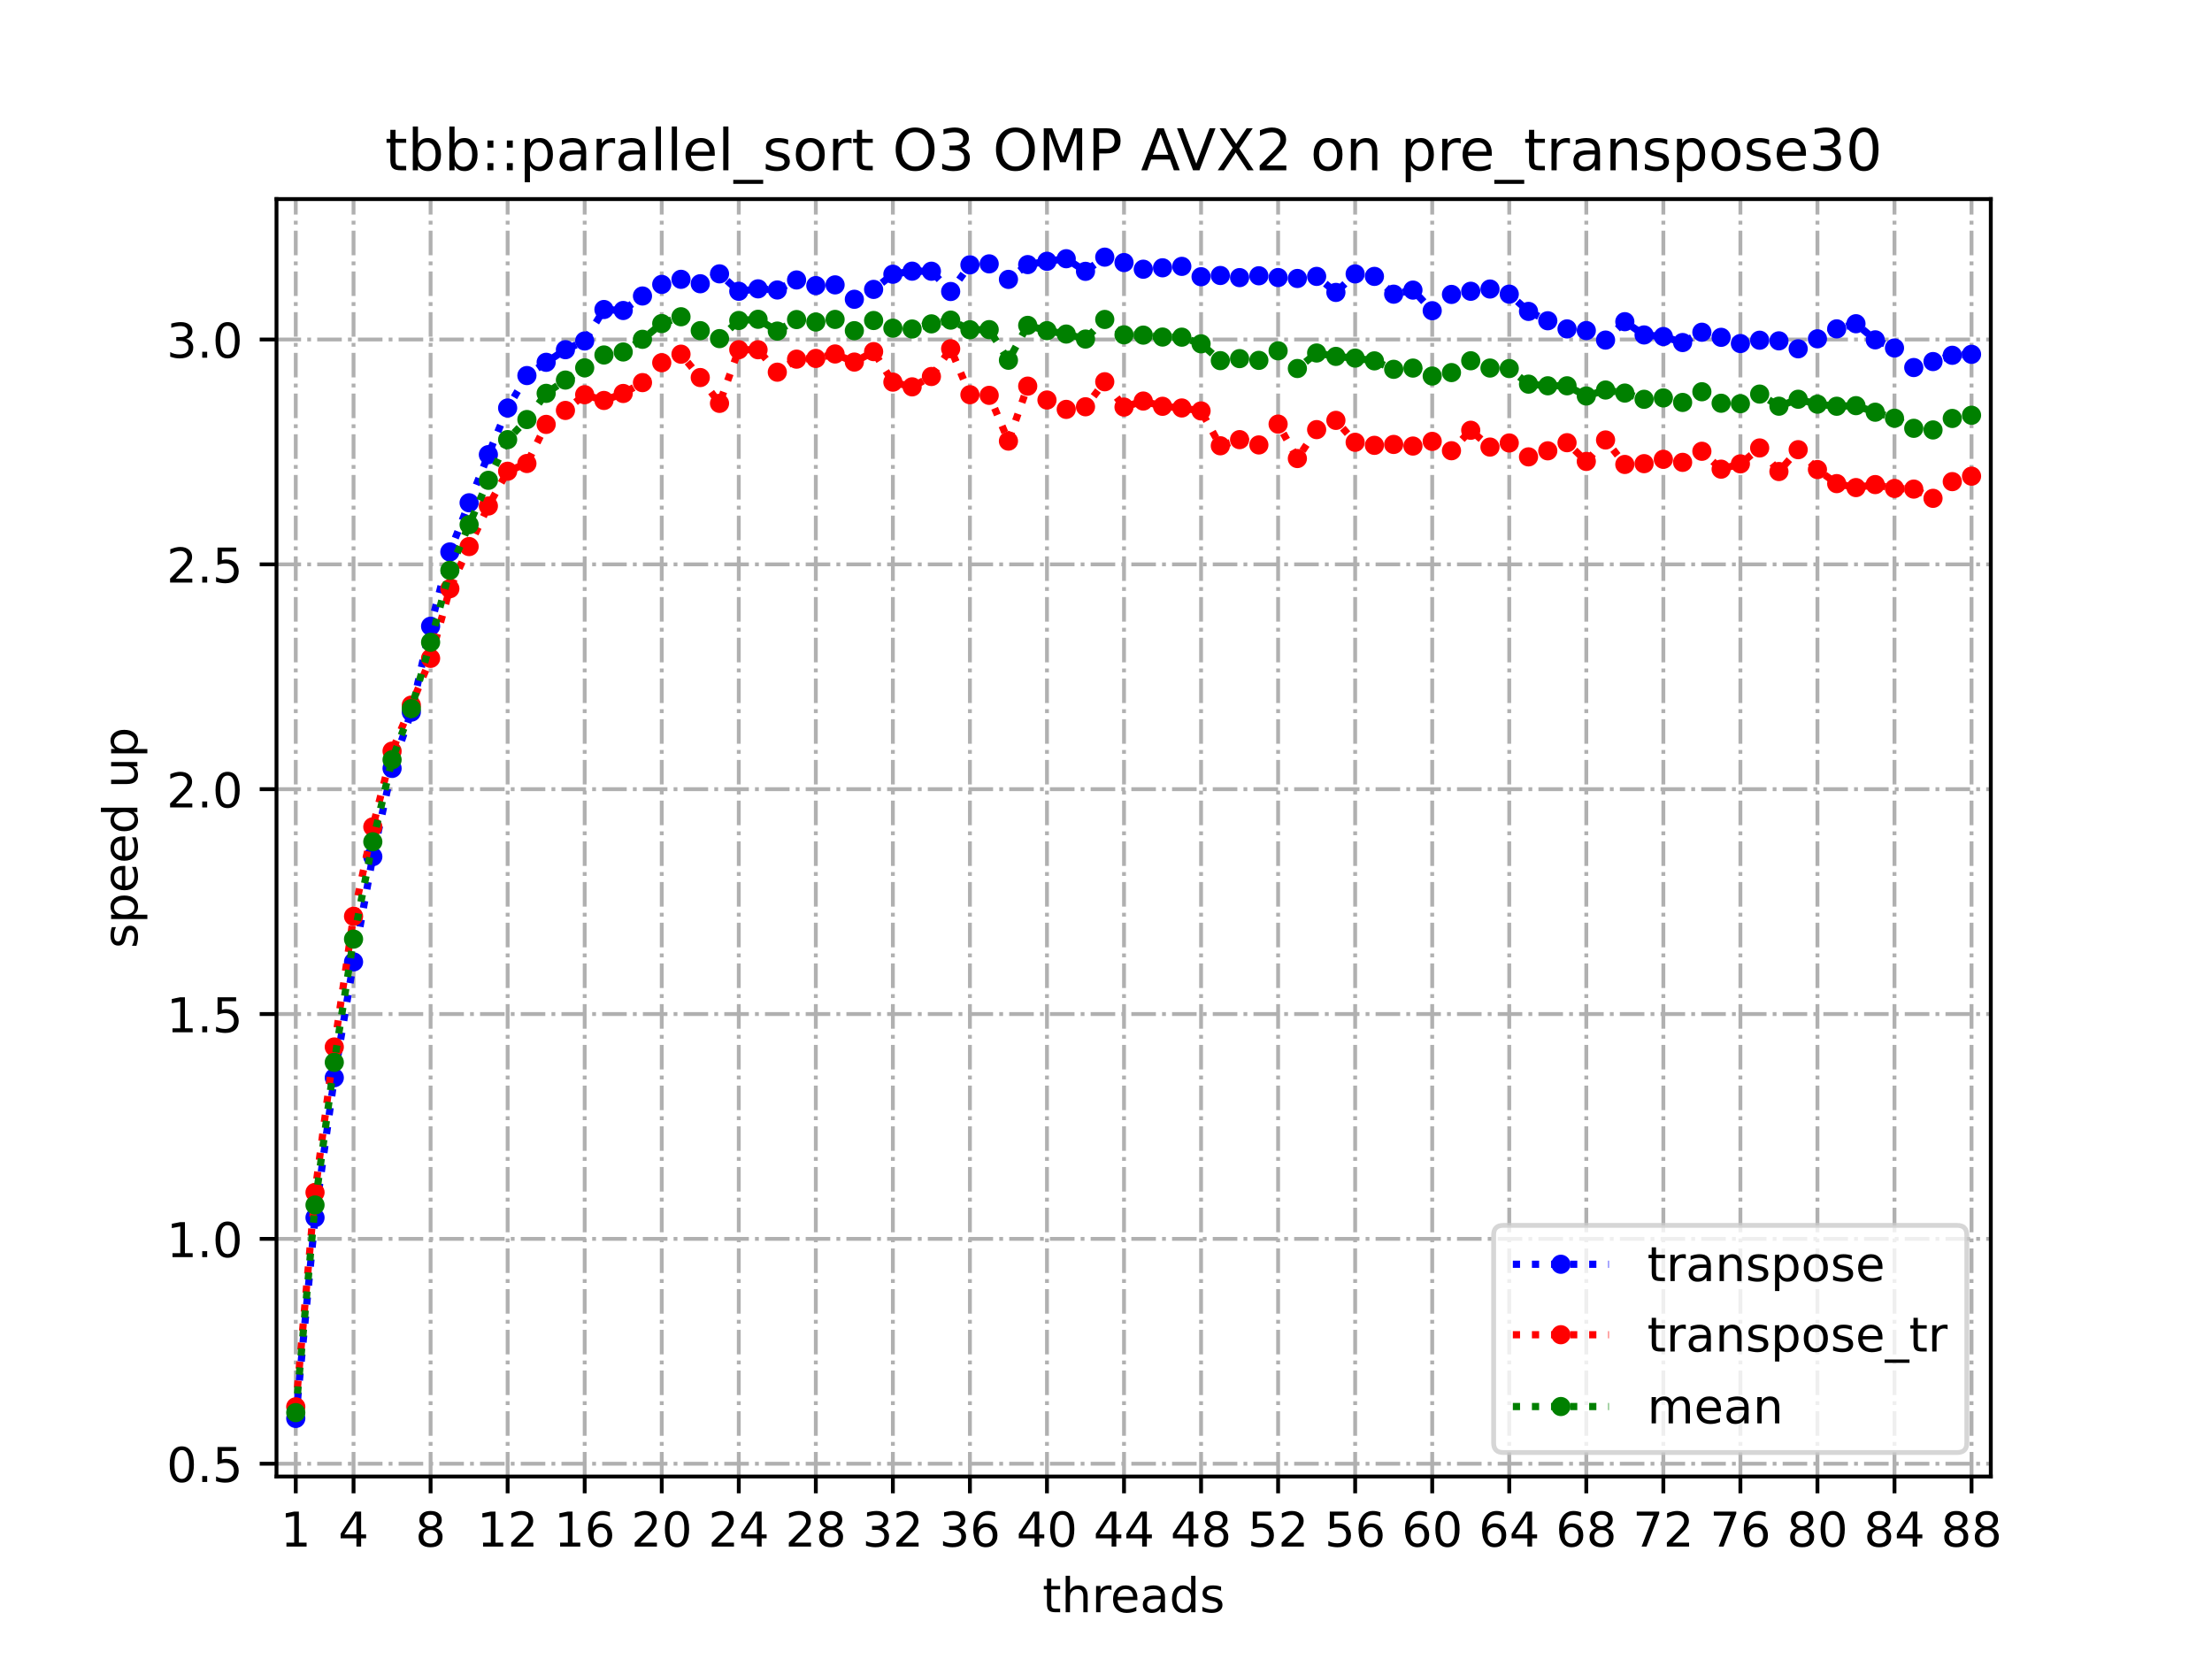 <?xml version="1.0" encoding="utf-8" standalone="no"?>
<!DOCTYPE svg PUBLIC "-//W3C//DTD SVG 1.1//EN"
  "http://www.w3.org/Graphics/SVG/1.1/DTD/svg11.dtd">
<!-- Created with matplotlib (https://matplotlib.org/) -->
<svg height="345.6pt" version="1.1" viewBox="0 0 460.8 345.6" width="460.8pt" xmlns="http://www.w3.org/2000/svg" xmlns:xlink="http://www.w3.org/1999/xlink">
 <defs>
  <style type="text/css">
*{stroke-linecap:butt;stroke-linejoin:round;}
  </style>
 </defs>
 <g id="figure_1">
  <g id="patch_1">
   <path d="M 0 345.6 
L 460.8 345.6 
L 460.8 0 
L 0 0 
z
" style="fill:#ffffff;"/>
  </g>
  <g id="axes_1">
   <g id="patch_2">
    <path d="M 57.6 307.584 
L 414.72 307.584 
L 414.72 41.472 
L 57.6 41.472 
z
" style="fill:#ffffff;"/>
   </g>
   <g id="matplotlib.axis_1">
    <g id="xtick_1">
     <g id="line2d_1">
      <path clip-path="url(#p96b69bb171)" d="M 61.613 307.584 
L 61.613 41.472 
" style="fill:none;stroke:#b0b0b0;stroke-dasharray:5.12,1.28,0.8,1.28;stroke-dashoffset:0;stroke-width:0.8;"/>
     </g>
     <g id="line2d_2">
      <defs>
       <path d="M 0 0 
L 0 3.5 
" id="m5014514978" style="stroke:#000000;stroke-width:0.8;"/>
      </defs>
      <g>
       <use style="stroke:#000000;stroke-width:0.8;" x="61.613" xlink:href="#m5014514978" y="307.584"/>
      </g>
     </g>
     <g id="text_1">
      <!-- 1 -->
      <defs>
       <path d="M 12.406 8.297 
L 28.516 8.297 
L 28.516 63.922 
L 10.984 60.406 
L 10.984 69.391 
L 28.422 72.906 
L 38.281 72.906 
L 38.281 8.297 
L 54.391 8.297 
L 54.391 0 
L 12.406 0 
z
" id="DejaVuSans-49"/>
      </defs>
      <g transform="translate(58.431 322.182)scale(0.1 -0.1)">
       <use xlink:href="#DejaVuSans-49"/>
      </g>
     </g>
    </g>
    <g id="xtick_2">
     <g id="line2d_3">
      <path clip-path="url(#p96b69bb171)" d="M 73.65 307.584 
L 73.65 41.472 
" style="fill:none;stroke:#b0b0b0;stroke-dasharray:5.12,1.28,0.8,1.28;stroke-dashoffset:0;stroke-width:0.8;"/>
     </g>
     <g id="line2d_4">
      <g>
       <use style="stroke:#000000;stroke-width:0.8;" x="73.65" xlink:href="#m5014514978" y="307.584"/>
      </g>
     </g>
     <g id="text_2">
      <!-- 4 -->
      <defs>
       <path d="M 37.797 64.312 
L 12.891 25.391 
L 37.797 25.391 
z
M 35.203 72.906 
L 47.609 72.906 
L 47.609 25.391 
L 58.016 25.391 
L 58.016 17.188 
L 47.609 17.188 
L 47.609 0 
L 37.797 0 
L 37.797 17.188 
L 4.891 17.188 
L 4.891 26.703 
z
" id="DejaVuSans-52"/>
      </defs>
      <g transform="translate(70.469 322.182)scale(0.1 -0.1)">
       <use xlink:href="#DejaVuSans-52"/>
      </g>
     </g>
    </g>
    <g id="xtick_3">
     <g id="line2d_5">
      <path clip-path="url(#p96b69bb171)" d="M 89.701 307.584 
L 89.701 41.472 
" style="fill:none;stroke:#b0b0b0;stroke-dasharray:5.12,1.28,0.8,1.28;stroke-dashoffset:0;stroke-width:0.8;"/>
     </g>
     <g id="line2d_6">
      <g>
       <use style="stroke:#000000;stroke-width:0.8;" x="89.701" xlink:href="#m5014514978" y="307.584"/>
      </g>
     </g>
     <g id="text_3">
      <!-- 8 -->
      <defs>
       <path d="M 31.781 34.625 
Q 24.75 34.625 20.719 30.859 
Q 16.703 27.094 16.703 20.516 
Q 16.703 13.922 20.719 10.156 
Q 24.75 6.391 31.781 6.391 
Q 38.812 6.391 42.859 10.172 
Q 46.922 13.969 46.922 20.516 
Q 46.922 27.094 42.891 30.859 
Q 38.875 34.625 31.781 34.625 
z
M 21.922 38.812 
Q 15.578 40.375 12.031 44.719 
Q 8.5 49.078 8.5 55.328 
Q 8.5 64.062 14.719 69.141 
Q 20.953 74.219 31.781 74.219 
Q 42.672 74.219 48.875 69.141 
Q 55.078 64.062 55.078 55.328 
Q 55.078 49.078 51.531 44.719 
Q 48 40.375 41.703 38.812 
Q 48.828 37.156 52.797 32.312 
Q 56.781 27.484 56.781 20.516 
Q 56.781 9.906 50.312 4.234 
Q 43.844 -1.422 31.781 -1.422 
Q 19.734 -1.422 13.25 4.234 
Q 6.781 9.906 6.781 20.516 
Q 6.781 27.484 10.781 32.312 
Q 14.797 37.156 21.922 38.812 
z
M 18.312 54.391 
Q 18.312 48.734 21.844 45.562 
Q 25.391 42.391 31.781 42.391 
Q 38.141 42.391 41.719 45.562 
Q 45.312 48.734 45.312 54.391 
Q 45.312 60.062 41.719 63.234 
Q 38.141 66.406 31.781 66.406 
Q 25.391 66.406 21.844 63.234 
Q 18.312 60.062 18.312 54.391 
z
" id="DejaVuSans-56"/>
      </defs>
      <g transform="translate(86.519 322.182)scale(0.1 -0.1)">
       <use xlink:href="#DejaVuSans-56"/>
      </g>
     </g>
    </g>
    <g id="xtick_4">
     <g id="line2d_7">
      <path clip-path="url(#p96b69bb171)" d="M 105.751 307.584 
L 105.751 41.472 
" style="fill:none;stroke:#b0b0b0;stroke-dasharray:5.12,1.28,0.8,1.28;stroke-dashoffset:0;stroke-width:0.8;"/>
     </g>
     <g id="line2d_8">
      <g>
       <use style="stroke:#000000;stroke-width:0.8;" x="105.751" xlink:href="#m5014514978" y="307.584"/>
      </g>
     </g>
     <g id="text_4">
      <!-- 12 -->
      <defs>
       <path d="M 19.188 8.297 
L 53.609 8.297 
L 53.609 0 
L 7.328 0 
L 7.328 8.297 
Q 12.938 14.109 22.625 23.891 
Q 32.328 33.688 34.812 36.531 
Q 39.547 41.844 41.422 45.531 
Q 43.312 49.219 43.312 52.781 
Q 43.312 58.594 39.234 62.25 
Q 35.156 65.922 28.609 65.922 
Q 23.969 65.922 18.812 64.312 
Q 13.672 62.703 7.812 59.422 
L 7.812 69.391 
Q 13.766 71.781 18.938 73 
Q 24.125 74.219 28.422 74.219 
Q 39.75 74.219 46.484 68.547 
Q 53.219 62.891 53.219 53.422 
Q 53.219 48.922 51.531 44.891 
Q 49.859 40.875 45.406 35.406 
Q 44.188 33.984 37.641 27.219 
Q 31.109 20.453 19.188 8.297 
z
" id="DejaVuSans-50"/>
      </defs>
      <g transform="translate(99.389 322.182)scale(0.1 -0.1)">
       <use xlink:href="#DejaVuSans-49"/>
       <use x="63.623" xlink:href="#DejaVuSans-50"/>
      </g>
     </g>
    </g>
    <g id="xtick_5">
     <g id="line2d_9">
      <path clip-path="url(#p96b69bb171)" d="M 121.801 307.584 
L 121.801 41.472 
" style="fill:none;stroke:#b0b0b0;stroke-dasharray:5.12,1.28,0.8,1.28;stroke-dashoffset:0;stroke-width:0.8;"/>
     </g>
     <g id="line2d_10">
      <g>
       <use style="stroke:#000000;stroke-width:0.8;" x="121.801" xlink:href="#m5014514978" y="307.584"/>
      </g>
     </g>
     <g id="text_5">
      <!-- 16 -->
      <defs>
       <path d="M 33.016 40.375 
Q 26.375 40.375 22.484 35.828 
Q 18.609 31.297 18.609 23.391 
Q 18.609 15.531 22.484 10.953 
Q 26.375 6.391 33.016 6.391 
Q 39.656 6.391 43.531 10.953 
Q 47.406 15.531 47.406 23.391 
Q 47.406 31.297 43.531 35.828 
Q 39.656 40.375 33.016 40.375 
z
M 52.594 71.297 
L 52.594 62.312 
Q 48.875 64.062 45.094 64.984 
Q 41.312 65.922 37.594 65.922 
Q 27.828 65.922 22.672 59.328 
Q 17.531 52.734 16.797 39.406 
Q 19.672 43.656 24.016 45.922 
Q 28.375 48.188 33.594 48.188 
Q 44.578 48.188 50.953 41.516 
Q 57.328 34.859 57.328 23.391 
Q 57.328 12.156 50.688 5.359 
Q 44.047 -1.422 33.016 -1.422 
Q 20.359 -1.422 13.672 8.266 
Q 6.984 17.969 6.984 36.375 
Q 6.984 53.656 15.188 63.938 
Q 23.391 74.219 37.203 74.219 
Q 40.922 74.219 44.703 73.484 
Q 48.484 72.75 52.594 71.297 
z
" id="DejaVuSans-54"/>
      </defs>
      <g transform="translate(115.439 322.182)scale(0.1 -0.1)">
       <use xlink:href="#DejaVuSans-49"/>
       <use x="63.623" xlink:href="#DejaVuSans-54"/>
      </g>
     </g>
    </g>
    <g id="xtick_6">
     <g id="line2d_11">
      <path clip-path="url(#p96b69bb171)" d="M 137.852 307.584 
L 137.852 41.472 
" style="fill:none;stroke:#b0b0b0;stroke-dasharray:5.12,1.28,0.8,1.28;stroke-dashoffset:0;stroke-width:0.8;"/>
     </g>
     <g id="line2d_12">
      <g>
       <use style="stroke:#000000;stroke-width:0.8;" x="137.852" xlink:href="#m5014514978" y="307.584"/>
      </g>
     </g>
     <g id="text_6">
      <!-- 20 -->
      <defs>
       <path d="M 31.781 66.406 
Q 24.172 66.406 20.328 58.906 
Q 16.5 51.422 16.5 36.375 
Q 16.5 21.391 20.328 13.891 
Q 24.172 6.391 31.781 6.391 
Q 39.453 6.391 43.281 13.891 
Q 47.125 21.391 47.125 36.375 
Q 47.125 51.422 43.281 58.906 
Q 39.453 66.406 31.781 66.406 
z
M 31.781 74.219 
Q 44.047 74.219 50.516 64.516 
Q 56.984 54.828 56.984 36.375 
Q 56.984 17.969 50.516 8.266 
Q 44.047 -1.422 31.781 -1.422 
Q 19.531 -1.422 13.062 8.266 
Q 6.594 17.969 6.594 36.375 
Q 6.594 54.828 13.062 64.516 
Q 19.531 74.219 31.781 74.219 
z
" id="DejaVuSans-48"/>
      </defs>
      <g transform="translate(131.489 322.182)scale(0.1 -0.1)">
       <use xlink:href="#DejaVuSans-50"/>
       <use x="63.623" xlink:href="#DejaVuSans-48"/>
      </g>
     </g>
    </g>
    <g id="xtick_7">
     <g id="line2d_13">
      <path clip-path="url(#p96b69bb171)" d="M 153.902 307.584 
L 153.902 41.472 
" style="fill:none;stroke:#b0b0b0;stroke-dasharray:5.12,1.28,0.8,1.28;stroke-dashoffset:0;stroke-width:0.8;"/>
     </g>
     <g id="line2d_14">
      <g>
       <use style="stroke:#000000;stroke-width:0.8;" x="153.902" xlink:href="#m5014514978" y="307.584"/>
      </g>
     </g>
     <g id="text_7">
      <!-- 24 -->
      <g transform="translate(147.54 322.182)scale(0.1 -0.1)">
       <use xlink:href="#DejaVuSans-50"/>
       <use x="63.623" xlink:href="#DejaVuSans-52"/>
      </g>
     </g>
    </g>
    <g id="xtick_8">
     <g id="line2d_15">
      <path clip-path="url(#p96b69bb171)" d="M 169.952 307.584 
L 169.952 41.472 
" style="fill:none;stroke:#b0b0b0;stroke-dasharray:5.12,1.28,0.8,1.28;stroke-dashoffset:0;stroke-width:0.8;"/>
     </g>
     <g id="line2d_16">
      <g>
       <use style="stroke:#000000;stroke-width:0.8;" x="169.952" xlink:href="#m5014514978" y="307.584"/>
      </g>
     </g>
     <g id="text_8">
      <!-- 28 -->
      <g transform="translate(163.59 322.182)scale(0.1 -0.1)">
       <use xlink:href="#DejaVuSans-50"/>
       <use x="63.623" xlink:href="#DejaVuSans-56"/>
      </g>
     </g>
    </g>
    <g id="xtick_9">
     <g id="line2d_17">
      <path clip-path="url(#p96b69bb171)" d="M 186.003 307.584 
L 186.003 41.472 
" style="fill:none;stroke:#b0b0b0;stroke-dasharray:5.12,1.28,0.8,1.28;stroke-dashoffset:0;stroke-width:0.8;"/>
     </g>
     <g id="line2d_18">
      <g>
       <use style="stroke:#000000;stroke-width:0.8;" x="186.003" xlink:href="#m5014514978" y="307.584"/>
      </g>
     </g>
     <g id="text_9">
      <!-- 32 -->
      <defs>
       <path d="M 40.578 39.312 
Q 47.656 37.797 51.625 33 
Q 55.609 28.219 55.609 21.188 
Q 55.609 10.406 48.188 4.484 
Q 40.766 -1.422 27.094 -1.422 
Q 22.516 -1.422 17.656 -0.516 
Q 12.797 0.391 7.625 2.203 
L 7.625 11.719 
Q 11.719 9.328 16.594 8.109 
Q 21.484 6.891 26.812 6.891 
Q 36.078 6.891 40.938 10.547 
Q 45.797 14.203 45.797 21.188 
Q 45.797 27.641 41.281 31.266 
Q 36.766 34.906 28.719 34.906 
L 20.219 34.906 
L 20.219 43.016 
L 29.109 43.016 
Q 36.375 43.016 40.234 45.922 
Q 44.094 48.828 44.094 54.297 
Q 44.094 59.906 40.109 62.906 
Q 36.141 65.922 28.719 65.922 
Q 24.656 65.922 20.016 65.031 
Q 15.375 64.156 9.812 62.312 
L 9.812 71.094 
Q 15.438 72.656 20.344 73.438 
Q 25.25 74.219 29.594 74.219 
Q 40.828 74.219 47.359 69.109 
Q 53.906 64.016 53.906 55.328 
Q 53.906 49.266 50.438 45.094 
Q 46.969 40.922 40.578 39.312 
z
" id="DejaVuSans-51"/>
      </defs>
      <g transform="translate(179.64 322.182)scale(0.1 -0.1)">
       <use xlink:href="#DejaVuSans-51"/>
       <use x="63.623" xlink:href="#DejaVuSans-50"/>
      </g>
     </g>
    </g>
    <g id="xtick_10">
     <g id="line2d_19">
      <path clip-path="url(#p96b69bb171)" d="M 202.053 307.584 
L 202.053 41.472 
" style="fill:none;stroke:#b0b0b0;stroke-dasharray:5.12,1.28,0.8,1.28;stroke-dashoffset:0;stroke-width:0.8;"/>
     </g>
     <g id="line2d_20">
      <g>
       <use style="stroke:#000000;stroke-width:0.8;" x="202.053" xlink:href="#m5014514978" y="307.584"/>
      </g>
     </g>
     <g id="text_10">
      <!-- 36 -->
      <g transform="translate(195.691 322.182)scale(0.1 -0.1)">
       <use xlink:href="#DejaVuSans-51"/>
       <use x="63.623" xlink:href="#DejaVuSans-54"/>
      </g>
     </g>
    </g>
    <g id="xtick_11">
     <g id="line2d_21">
      <path clip-path="url(#p96b69bb171)" d="M 218.103 307.584 
L 218.103 41.472 
" style="fill:none;stroke:#b0b0b0;stroke-dasharray:5.12,1.28,0.8,1.28;stroke-dashoffset:0;stroke-width:0.8;"/>
     </g>
     <g id="line2d_22">
      <g>
       <use style="stroke:#000000;stroke-width:0.8;" x="218.103" xlink:href="#m5014514978" y="307.584"/>
      </g>
     </g>
     <g id="text_11">
      <!-- 40 -->
      <g transform="translate(211.741 322.182)scale(0.1 -0.1)">
       <use xlink:href="#DejaVuSans-52"/>
       <use x="63.623" xlink:href="#DejaVuSans-48"/>
      </g>
     </g>
    </g>
    <g id="xtick_12">
     <g id="line2d_23">
      <path clip-path="url(#p96b69bb171)" d="M 234.154 307.584 
L 234.154 41.472 
" style="fill:none;stroke:#b0b0b0;stroke-dasharray:5.12,1.28,0.8,1.28;stroke-dashoffset:0;stroke-width:0.8;"/>
     </g>
     <g id="line2d_24">
      <g>
       <use style="stroke:#000000;stroke-width:0.8;" x="234.154" xlink:href="#m5014514978" y="307.584"/>
      </g>
     </g>
     <g id="text_12">
      <!-- 44 -->
      <g transform="translate(227.791 322.182)scale(0.1 -0.1)">
       <use xlink:href="#DejaVuSans-52"/>
       <use x="63.623" xlink:href="#DejaVuSans-52"/>
      </g>
     </g>
    </g>
    <g id="xtick_13">
     <g id="line2d_25">
      <path clip-path="url(#p96b69bb171)" d="M 250.204 307.584 
L 250.204 41.472 
" style="fill:none;stroke:#b0b0b0;stroke-dasharray:5.12,1.28,0.8,1.28;stroke-dashoffset:0;stroke-width:0.8;"/>
     </g>
     <g id="line2d_26">
      <g>
       <use style="stroke:#000000;stroke-width:0.8;" x="250.204" xlink:href="#m5014514978" y="307.584"/>
      </g>
     </g>
     <g id="text_13">
      <!-- 48 -->
      <g transform="translate(243.842 322.182)scale(0.1 -0.1)">
       <use xlink:href="#DejaVuSans-52"/>
       <use x="63.623" xlink:href="#DejaVuSans-56"/>
      </g>
     </g>
    </g>
    <g id="xtick_14">
     <g id="line2d_27">
      <path clip-path="url(#p96b69bb171)" d="M 266.254 307.584 
L 266.254 41.472 
" style="fill:none;stroke:#b0b0b0;stroke-dasharray:5.12,1.28,0.8,1.28;stroke-dashoffset:0;stroke-width:0.8;"/>
     </g>
     <g id="line2d_28">
      <g>
       <use style="stroke:#000000;stroke-width:0.8;" x="266.254" xlink:href="#m5014514978" y="307.584"/>
      </g>
     </g>
     <g id="text_14">
      <!-- 52 -->
      <defs>
       <path d="M 10.797 72.906 
L 49.516 72.906 
L 49.516 64.594 
L 19.828 64.594 
L 19.828 46.734 
Q 21.969 47.469 24.109 47.828 
Q 26.266 48.188 28.422 48.188 
Q 40.625 48.188 47.75 41.5 
Q 54.891 34.812 54.891 23.391 
Q 54.891 11.625 47.562 5.094 
Q 40.234 -1.422 26.906 -1.422 
Q 22.312 -1.422 17.547 -0.641 
Q 12.797 0.141 7.719 1.703 
L 7.719 11.625 
Q 12.109 9.234 16.797 8.062 
Q 21.484 6.891 26.703 6.891 
Q 35.156 6.891 40.078 11.328 
Q 45.016 15.766 45.016 23.391 
Q 45.016 31 40.078 35.438 
Q 35.156 39.891 26.703 39.891 
Q 22.75 39.891 18.812 39.016 
Q 14.891 38.141 10.797 36.281 
z
" id="DejaVuSans-53"/>
      </defs>
      <g transform="translate(259.892 322.182)scale(0.1 -0.1)">
       <use xlink:href="#DejaVuSans-53"/>
       <use x="63.623" xlink:href="#DejaVuSans-50"/>
      </g>
     </g>
    </g>
    <g id="xtick_15">
     <g id="line2d_29">
      <path clip-path="url(#p96b69bb171)" d="M 282.305 307.584 
L 282.305 41.472 
" style="fill:none;stroke:#b0b0b0;stroke-dasharray:5.12,1.28,0.8,1.28;stroke-dashoffset:0;stroke-width:0.8;"/>
     </g>
     <g id="line2d_30">
      <g>
       <use style="stroke:#000000;stroke-width:0.8;" x="282.305" xlink:href="#m5014514978" y="307.584"/>
      </g>
     </g>
     <g id="text_15">
      <!-- 56 -->
      <g transform="translate(275.942 322.182)scale(0.1 -0.1)">
       <use xlink:href="#DejaVuSans-53"/>
       <use x="63.623" xlink:href="#DejaVuSans-54"/>
      </g>
     </g>
    </g>
    <g id="xtick_16">
     <g id="line2d_31">
      <path clip-path="url(#p96b69bb171)" d="M 298.355 307.584 
L 298.355 41.472 
" style="fill:none;stroke:#b0b0b0;stroke-dasharray:5.12,1.28,0.8,1.28;stroke-dashoffset:0;stroke-width:0.8;"/>
     </g>
     <g id="line2d_32">
      <g>
       <use style="stroke:#000000;stroke-width:0.8;" x="298.355" xlink:href="#m5014514978" y="307.584"/>
      </g>
     </g>
     <g id="text_16">
      <!-- 60 -->
      <g transform="translate(291.993 322.182)scale(0.1 -0.1)">
       <use xlink:href="#DejaVuSans-54"/>
       <use x="63.623" xlink:href="#DejaVuSans-48"/>
      </g>
     </g>
    </g>
    <g id="xtick_17">
     <g id="line2d_33">
      <path clip-path="url(#p96b69bb171)" d="M 314.405 307.584 
L 314.405 41.472 
" style="fill:none;stroke:#b0b0b0;stroke-dasharray:5.12,1.28,0.8,1.28;stroke-dashoffset:0;stroke-width:0.8;"/>
     </g>
     <g id="line2d_34">
      <g>
       <use style="stroke:#000000;stroke-width:0.8;" x="314.405" xlink:href="#m5014514978" y="307.584"/>
      </g>
     </g>
     <g id="text_17">
      <!-- 64 -->
      <g transform="translate(308.043 322.182)scale(0.1 -0.1)">
       <use xlink:href="#DejaVuSans-54"/>
       <use x="63.623" xlink:href="#DejaVuSans-52"/>
      </g>
     </g>
    </g>
    <g id="xtick_18">
     <g id="line2d_35">
      <path clip-path="url(#p96b69bb171)" d="M 330.456 307.584 
L 330.456 41.472 
" style="fill:none;stroke:#b0b0b0;stroke-dasharray:5.12,1.28,0.8,1.28;stroke-dashoffset:0;stroke-width:0.8;"/>
     </g>
     <g id="line2d_36">
      <g>
       <use style="stroke:#000000;stroke-width:0.8;" x="330.456" xlink:href="#m5014514978" y="307.584"/>
      </g>
     </g>
     <g id="text_18">
      <!-- 68 -->
      <g transform="translate(324.093 322.182)scale(0.1 -0.1)">
       <use xlink:href="#DejaVuSans-54"/>
       <use x="63.623" xlink:href="#DejaVuSans-56"/>
      </g>
     </g>
    </g>
    <g id="xtick_19">
     <g id="line2d_37">
      <path clip-path="url(#p96b69bb171)" d="M 346.506 307.584 
L 346.506 41.472 
" style="fill:none;stroke:#b0b0b0;stroke-dasharray:5.12,1.28,0.8,1.28;stroke-dashoffset:0;stroke-width:0.8;"/>
     </g>
     <g id="line2d_38">
      <g>
       <use style="stroke:#000000;stroke-width:0.8;" x="346.506" xlink:href="#m5014514978" y="307.584"/>
      </g>
     </g>
     <g id="text_19">
      <!-- 72 -->
      <defs>
       <path d="M 8.203 72.906 
L 55.078 72.906 
L 55.078 68.703 
L 28.609 0 
L 18.312 0 
L 43.219 64.594 
L 8.203 64.594 
z
" id="DejaVuSans-55"/>
      </defs>
      <g transform="translate(340.144 322.182)scale(0.1 -0.1)">
       <use xlink:href="#DejaVuSans-55"/>
       <use x="63.623" xlink:href="#DejaVuSans-50"/>
      </g>
     </g>
    </g>
    <g id="xtick_20">
     <g id="line2d_39">
      <path clip-path="url(#p96b69bb171)" d="M 362.556 307.584 
L 362.556 41.472 
" style="fill:none;stroke:#b0b0b0;stroke-dasharray:5.12,1.28,0.8,1.28;stroke-dashoffset:0;stroke-width:0.8;"/>
     </g>
     <g id="line2d_40">
      <g>
       <use style="stroke:#000000;stroke-width:0.8;" x="362.556" xlink:href="#m5014514978" y="307.584"/>
      </g>
     </g>
     <g id="text_20">
      <!-- 76 -->
      <g transform="translate(356.194 322.182)scale(0.1 -0.1)">
       <use xlink:href="#DejaVuSans-55"/>
       <use x="63.623" xlink:href="#DejaVuSans-54"/>
      </g>
     </g>
    </g>
    <g id="xtick_21">
     <g id="line2d_41">
      <path clip-path="url(#p96b69bb171)" d="M 378.607 307.584 
L 378.607 41.472 
" style="fill:none;stroke:#b0b0b0;stroke-dasharray:5.12,1.28,0.8,1.28;stroke-dashoffset:0;stroke-width:0.8;"/>
     </g>
     <g id="line2d_42">
      <g>
       <use style="stroke:#000000;stroke-width:0.8;" x="378.607" xlink:href="#m5014514978" y="307.584"/>
      </g>
     </g>
     <g id="text_21">
      <!-- 80 -->
      <g transform="translate(372.244 322.182)scale(0.1 -0.1)">
       <use xlink:href="#DejaVuSans-56"/>
       <use x="63.623" xlink:href="#DejaVuSans-48"/>
      </g>
     </g>
    </g>
    <g id="xtick_22">
     <g id="line2d_43">
      <path clip-path="url(#p96b69bb171)" d="M 394.657 307.584 
L 394.657 41.472 
" style="fill:none;stroke:#b0b0b0;stroke-dasharray:5.12,1.28,0.8,1.28;stroke-dashoffset:0;stroke-width:0.8;"/>
     </g>
     <g id="line2d_44">
      <g>
       <use style="stroke:#000000;stroke-width:0.8;" x="394.657" xlink:href="#m5014514978" y="307.584"/>
      </g>
     </g>
     <g id="text_22">
      <!-- 84 -->
      <g transform="translate(388.295 322.182)scale(0.1 -0.1)">
       <use xlink:href="#DejaVuSans-56"/>
       <use x="63.623" xlink:href="#DejaVuSans-52"/>
      </g>
     </g>
    </g>
    <g id="xtick_23">
     <g id="line2d_45">
      <path clip-path="url(#p96b69bb171)" d="M 410.707 307.584 
L 410.707 41.472 
" style="fill:none;stroke:#b0b0b0;stroke-dasharray:5.12,1.28,0.8,1.28;stroke-dashoffset:0;stroke-width:0.8;"/>
     </g>
     <g id="line2d_46">
      <g>
       <use style="stroke:#000000;stroke-width:0.8;" x="410.707" xlink:href="#m5014514978" y="307.584"/>
      </g>
     </g>
     <g id="text_23">
      <!-- 88 -->
      <g transform="translate(404.345 322.182)scale(0.1 -0.1)">
       <use xlink:href="#DejaVuSans-56"/>
       <use x="63.623" xlink:href="#DejaVuSans-56"/>
      </g>
     </g>
    </g>
    <g id="text_24">
     <!-- threads -->
     <defs>
      <path d="M 18.312 70.219 
L 18.312 54.688 
L 36.812 54.688 
L 36.812 47.703 
L 18.312 47.703 
L 18.312 18.016 
Q 18.312 11.328 20.141 9.422 
Q 21.969 7.516 27.594 7.516 
L 36.812 7.516 
L 36.812 0 
L 27.594 0 
Q 17.188 0 13.234 3.875 
Q 9.281 7.766 9.281 18.016 
L 9.281 47.703 
L 2.688 47.703 
L 2.688 54.688 
L 9.281 54.688 
L 9.281 70.219 
z
" id="DejaVuSans-116"/>
      <path d="M 54.891 33.016 
L 54.891 0 
L 45.906 0 
L 45.906 32.719 
Q 45.906 40.484 42.875 44.328 
Q 39.844 48.188 33.797 48.188 
Q 26.516 48.188 22.312 43.547 
Q 18.109 38.922 18.109 30.906 
L 18.109 0 
L 9.078 0 
L 9.078 75.984 
L 18.109 75.984 
L 18.109 46.188 
Q 21.344 51.125 25.703 53.562 
Q 30.078 56 35.797 56 
Q 45.219 56 50.047 50.172 
Q 54.891 44.344 54.891 33.016 
z
" id="DejaVuSans-104"/>
      <path d="M 41.109 46.297 
Q 39.594 47.172 37.812 47.578 
Q 36.031 48 33.891 48 
Q 26.266 48 22.188 43.047 
Q 18.109 38.094 18.109 28.812 
L 18.109 0 
L 9.078 0 
L 9.078 54.688 
L 18.109 54.688 
L 18.109 46.188 
Q 20.953 51.172 25.484 53.578 
Q 30.031 56 36.531 56 
Q 37.453 56 38.578 55.875 
Q 39.703 55.766 41.062 55.516 
z
" id="DejaVuSans-114"/>
      <path d="M 56.203 29.594 
L 56.203 25.203 
L 14.891 25.203 
Q 15.484 15.922 20.484 11.062 
Q 25.484 6.203 34.422 6.203 
Q 39.594 6.203 44.453 7.469 
Q 49.312 8.734 54.109 11.281 
L 54.109 2.781 
Q 49.266 0.734 44.188 -0.344 
Q 39.109 -1.422 33.891 -1.422 
Q 20.797 -1.422 13.156 6.188 
Q 5.516 13.812 5.516 26.812 
Q 5.516 40.234 12.766 48.109 
Q 20.016 56 32.328 56 
Q 43.359 56 49.781 48.891 
Q 56.203 41.797 56.203 29.594 
z
M 47.219 32.234 
Q 47.125 39.594 43.094 43.984 
Q 39.062 48.391 32.422 48.391 
Q 24.906 48.391 20.391 44.141 
Q 15.875 39.891 15.188 32.172 
z
" id="DejaVuSans-101"/>
      <path d="M 34.281 27.484 
Q 23.391 27.484 19.188 25 
Q 14.984 22.516 14.984 16.5 
Q 14.984 11.719 18.141 8.906 
Q 21.297 6.109 26.703 6.109 
Q 34.188 6.109 38.703 11.406 
Q 43.219 16.703 43.219 25.484 
L 43.219 27.484 
z
M 52.203 31.203 
L 52.203 0 
L 43.219 0 
L 43.219 8.297 
Q 40.141 3.328 35.547 0.953 
Q 30.953 -1.422 24.312 -1.422 
Q 15.922 -1.422 10.953 3.297 
Q 6 8.016 6 15.922 
Q 6 25.141 12.172 29.828 
Q 18.359 34.516 30.609 34.516 
L 43.219 34.516 
L 43.219 35.406 
Q 43.219 41.609 39.141 45 
Q 35.062 48.391 27.688 48.391 
Q 23 48.391 18.547 47.266 
Q 14.109 46.141 10.016 43.891 
L 10.016 52.203 
Q 14.938 54.109 19.578 55.047 
Q 24.219 56 28.609 56 
Q 40.484 56 46.344 49.844 
Q 52.203 43.703 52.203 31.203 
z
" id="DejaVuSans-97"/>
      <path d="M 45.406 46.391 
L 45.406 75.984 
L 54.391 75.984 
L 54.391 0 
L 45.406 0 
L 45.406 8.203 
Q 42.578 3.328 38.25 0.953 
Q 33.938 -1.422 27.875 -1.422 
Q 17.969 -1.422 11.734 6.484 
Q 5.516 14.406 5.516 27.297 
Q 5.516 40.188 11.734 48.094 
Q 17.969 56 27.875 56 
Q 33.938 56 38.25 53.625 
Q 42.578 51.266 45.406 46.391 
z
M 14.797 27.297 
Q 14.797 17.391 18.875 11.75 
Q 22.953 6.109 30.078 6.109 
Q 37.203 6.109 41.297 11.75 
Q 45.406 17.391 45.406 27.297 
Q 45.406 37.203 41.297 42.844 
Q 37.203 48.484 30.078 48.484 
Q 22.953 48.484 18.875 42.844 
Q 14.797 37.203 14.797 27.297 
z
" id="DejaVuSans-100"/>
      <path d="M 44.281 53.078 
L 44.281 44.578 
Q 40.484 46.531 36.375 47.5 
Q 32.281 48.484 27.875 48.484 
Q 21.188 48.484 17.844 46.438 
Q 14.5 44.391 14.5 40.281 
Q 14.5 37.156 16.891 35.375 
Q 19.281 33.594 26.516 31.984 
L 29.594 31.297 
Q 39.156 29.25 43.188 25.516 
Q 47.219 21.781 47.219 15.094 
Q 47.219 7.469 41.188 3.016 
Q 35.156 -1.422 24.609 -1.422 
Q 20.219 -1.422 15.453 -0.562 
Q 10.688 0.297 5.422 2 
L 5.422 11.281 
Q 10.406 8.688 15.234 7.391 
Q 20.062 6.109 24.812 6.109 
Q 31.156 6.109 34.562 8.281 
Q 37.984 10.453 37.984 14.406 
Q 37.984 18.062 35.516 20.016 
Q 33.062 21.969 24.703 23.781 
L 21.578 24.516 
Q 13.234 26.266 9.516 29.906 
Q 5.812 33.547 5.812 39.891 
Q 5.812 47.609 11.281 51.797 
Q 16.75 56 26.812 56 
Q 31.781 56 36.172 55.266 
Q 40.578 54.547 44.281 53.078 
z
" id="DejaVuSans-115"/>
     </defs>
     <g transform="translate(217.169 335.861)scale(0.1 -0.1)">
      <use xlink:href="#DejaVuSans-116"/>
      <use x="39.209" xlink:href="#DejaVuSans-104"/>
      <use x="102.588" xlink:href="#DejaVuSans-114"/>
      <use x="141.451" xlink:href="#DejaVuSans-101"/>
      <use x="202.975" xlink:href="#DejaVuSans-97"/>
      <use x="264.254" xlink:href="#DejaVuSans-100"/>
      <use x="327.73" xlink:href="#DejaVuSans-115"/>
     </g>
    </g>
   </g>
   <g id="matplotlib.axis_2">
    <g id="ytick_1">
     <g id="line2d_47">
      <path clip-path="url(#p96b69bb171)" d="M 57.6 304.923 
L 414.72 304.923 
" style="fill:none;stroke:#b0b0b0;stroke-dasharray:5.12,1.28,0.8,1.28;stroke-dashoffset:0;stroke-width:0.8;"/>
     </g>
     <g id="line2d_48">
      <defs>
       <path d="M 0 0 
L -3.5 0 
" id="m41ba2c02aa" style="stroke:#000000;stroke-width:0.8;"/>
      </defs>
      <g>
       <use style="stroke:#000000;stroke-width:0.8;" x="57.6" xlink:href="#m41ba2c02aa" y="304.923"/>
      </g>
     </g>
     <g id="text_25">
      <!-- 0.5 -->
      <defs>
       <path d="M 10.688 12.406 
L 21 12.406 
L 21 0 
L 10.688 0 
z
" id="DejaVuSans-46"/>
      </defs>
      <g transform="translate(34.697 308.722)scale(0.1 -0.1)">
       <use xlink:href="#DejaVuSans-48"/>
       <use x="63.623" xlink:href="#DejaVuSans-46"/>
       <use x="95.41" xlink:href="#DejaVuSans-53"/>
      </g>
     </g>
    </g>
    <g id="ytick_2">
     <g id="line2d_49">
      <path clip-path="url(#p96b69bb171)" d="M 57.6 258.083 
L 414.72 258.083 
" style="fill:none;stroke:#b0b0b0;stroke-dasharray:5.12,1.28,0.8,1.28;stroke-dashoffset:0;stroke-width:0.8;"/>
     </g>
     <g id="line2d_50">
      <g>
       <use style="stroke:#000000;stroke-width:0.8;" x="57.6" xlink:href="#m41ba2c02aa" y="258.083"/>
      </g>
     </g>
     <g id="text_26">
      <!-- 1.0 -->
      <g transform="translate(34.697 261.882)scale(0.1 -0.1)">
       <use xlink:href="#DejaVuSans-49"/>
       <use x="63.623" xlink:href="#DejaVuSans-46"/>
       <use x="95.41" xlink:href="#DejaVuSans-48"/>
      </g>
     </g>
    </g>
    <g id="ytick_3">
     <g id="line2d_51">
      <path clip-path="url(#p96b69bb171)" d="M 57.6 211.242 
L 414.72 211.242 
" style="fill:none;stroke:#b0b0b0;stroke-dasharray:5.12,1.28,0.8,1.28;stroke-dashoffset:0;stroke-width:0.8;"/>
     </g>
     <g id="line2d_52">
      <g>
       <use style="stroke:#000000;stroke-width:0.8;" x="57.6" xlink:href="#m41ba2c02aa" y="211.242"/>
      </g>
     </g>
     <g id="text_27">
      <!-- 1.5 -->
      <g transform="translate(34.697 215.042)scale(0.1 -0.1)">
       <use xlink:href="#DejaVuSans-49"/>
       <use x="63.623" xlink:href="#DejaVuSans-46"/>
       <use x="95.41" xlink:href="#DejaVuSans-53"/>
      </g>
     </g>
    </g>
    <g id="ytick_4">
     <g id="line2d_53">
      <path clip-path="url(#p96b69bb171)" d="M 57.6 164.402 
L 414.72 164.402 
" style="fill:none;stroke:#b0b0b0;stroke-dasharray:5.12,1.28,0.8,1.28;stroke-dashoffset:0;stroke-width:0.8;"/>
     </g>
     <g id="line2d_54">
      <g>
       <use style="stroke:#000000;stroke-width:0.8;" x="57.6" xlink:href="#m41ba2c02aa" y="164.402"/>
      </g>
     </g>
     <g id="text_28">
      <!-- 2.0 -->
      <g transform="translate(34.697 168.202)scale(0.1 -0.1)">
       <use xlink:href="#DejaVuSans-50"/>
       <use x="63.623" xlink:href="#DejaVuSans-46"/>
       <use x="95.41" xlink:href="#DejaVuSans-48"/>
      </g>
     </g>
    </g>
    <g id="ytick_5">
     <g id="line2d_55">
      <path clip-path="url(#p96b69bb171)" d="M 57.6 117.562 
L 414.72 117.562 
" style="fill:none;stroke:#b0b0b0;stroke-dasharray:5.12,1.28,0.8,1.28;stroke-dashoffset:0;stroke-width:0.8;"/>
     </g>
     <g id="line2d_56">
      <g>
       <use style="stroke:#000000;stroke-width:0.8;" x="57.6" xlink:href="#m41ba2c02aa" y="117.562"/>
      </g>
     </g>
     <g id="text_29">
      <!-- 2.5 -->
      <g transform="translate(34.697 121.361)scale(0.1 -0.1)">
       <use xlink:href="#DejaVuSans-50"/>
       <use x="63.623" xlink:href="#DejaVuSans-46"/>
       <use x="95.41" xlink:href="#DejaVuSans-53"/>
      </g>
     </g>
    </g>
    <g id="ytick_6">
     <g id="line2d_57">
      <path clip-path="url(#p96b69bb171)" d="M 57.6 70.722 
L 414.72 70.722 
" style="fill:none;stroke:#b0b0b0;stroke-dasharray:5.12,1.28,0.8,1.28;stroke-dashoffset:0;stroke-width:0.8;"/>
     </g>
     <g id="line2d_58">
      <g>
       <use style="stroke:#000000;stroke-width:0.8;" x="57.6" xlink:href="#m41ba2c02aa" y="70.722"/>
      </g>
     </g>
     <g id="text_30">
      <!-- 3.0 -->
      <g transform="translate(34.697 74.521)scale(0.1 -0.1)">
       <use xlink:href="#DejaVuSans-51"/>
       <use x="63.623" xlink:href="#DejaVuSans-46"/>
       <use x="95.41" xlink:href="#DejaVuSans-48"/>
      </g>
     </g>
    </g>
    <g id="text_31">
     <!-- speed up -->
     <defs>
      <path d="M 18.109 8.203 
L 18.109 -20.797 
L 9.078 -20.797 
L 9.078 54.688 
L 18.109 54.688 
L 18.109 46.391 
Q 20.953 51.266 25.266 53.625 
Q 29.594 56 35.594 56 
Q 45.562 56 51.781 48.094 
Q 58.016 40.188 58.016 27.297 
Q 58.016 14.406 51.781 6.484 
Q 45.562 -1.422 35.594 -1.422 
Q 29.594 -1.422 25.266 0.953 
Q 20.953 3.328 18.109 8.203 
z
M 48.688 27.297 
Q 48.688 37.203 44.609 42.844 
Q 40.531 48.484 33.406 48.484 
Q 26.266 48.484 22.188 42.844 
Q 18.109 37.203 18.109 27.297 
Q 18.109 17.391 22.188 11.75 
Q 26.266 6.109 33.406 6.109 
Q 40.531 6.109 44.609 11.75 
Q 48.688 17.391 48.688 27.297 
z
" id="DejaVuSans-112"/>
      <path id="DejaVuSans-32"/>
      <path d="M 8.5 21.578 
L 8.5 54.688 
L 17.484 54.688 
L 17.484 21.922 
Q 17.484 14.156 20.5 10.266 
Q 23.531 6.391 29.594 6.391 
Q 36.859 6.391 41.078 11.031 
Q 45.312 15.672 45.312 23.688 
L 45.312 54.688 
L 54.297 54.688 
L 54.297 0 
L 45.312 0 
L 45.312 8.406 
Q 42.047 3.422 37.719 1 
Q 33.406 -1.422 27.688 -1.422 
Q 18.266 -1.422 13.375 4.438 
Q 8.5 10.297 8.5 21.578 
z
M 31.109 56 
z
" id="DejaVuSans-117"/>
     </defs>
     <g transform="translate(28.617 197.566)rotate(-90)scale(0.1 -0.1)">
      <use xlink:href="#DejaVuSans-115"/>
      <use x="52.1" xlink:href="#DejaVuSans-112"/>
      <use x="115.576" xlink:href="#DejaVuSans-101"/>
      <use x="177.1" xlink:href="#DejaVuSans-101"/>
      <use x="238.623" xlink:href="#DejaVuSans-100"/>
      <use x="302.1" xlink:href="#DejaVuSans-32"/>
      <use x="333.887" xlink:href="#DejaVuSans-117"/>
      <use x="397.266" xlink:href="#DejaVuSans-112"/>
     </g>
    </g>
   </g>
   <g id="line2d_59">
    <path clip-path="url(#p96b69bb171)" d="M 61.613 295.488 
L 65.625 253.649 
L 69.638 224.502 
L 73.65 200.381 
L 77.663 178.461 
L 81.676 160.075 
L 85.688 148.349 
L 89.701 130.461 
L 93.713 114.981 
L 97.726 104.737 
L 101.738 94.709 
L 105.751 84.996 
L 109.764 78.237 
L 113.776 75.475 
L 117.789 72.847 
L 121.801 71.033 
L 125.814 64.476 
L 129.827 64.684 
L 133.839 61.661 
L 137.852 59.251 
L 141.864 58.187 
L 145.877 59.11 
L 149.889 57.05 
L 153.902 60.677 
L 157.915 60.172 
L 161.927 60.409 
L 165.94 58.323 
L 169.952 59.495 
L 173.965 59.344 
L 177.978 62.345 
L 181.99 60.287 
L 186.003 57.129 
L 190.015 56.489 
L 194.028 56.501 
L 198.04 60.725 
L 202.053 55.169 
L 206.066 54.969 
L 210.078 58.201 
L 214.091 55.121 
L 218.103 54.431 
L 222.116 53.898 
L 226.129 56.525 
L 230.141 53.568 
L 234.154 54.697 
L 238.166 56.081 
L 242.179 55.788 
L 246.191 55.49 
L 250.204 57.649 
L 254.217 57.39 
L 258.229 57.833 
L 262.242 57.45 
L 266.254 57.818 
L 270.267 58.013 
L 274.28 57.578 
L 278.292 60.917 
L 282.305 57.061 
L 286.317 57.578 
L 290.33 61.284 
L 294.342 60.435 
L 298.355 64.725 
L 302.368 61.334 
L 306.38 60.676 
L 310.393 60.209 
L 314.405 61.277 
L 318.418 64.872 
L 322.431 66.821 
L 326.443 68.519 
L 330.456 68.86 
L 334.468 70.846 
L 338.481 67.013 
L 342.493 69.775 
L 346.506 70.107 
L 350.519 71.356 
L 354.531 69.209 
L 358.544 70.272 
L 362.556 71.569 
L 366.569 70.874 
L 370.582 71.006 
L 374.594 72.663 
L 378.607 70.582 
L 382.619 68.51 
L 386.632 67.439 
L 390.644 70.795 
L 394.657 72.492 
L 398.67 76.565 
L 402.682 75.32 
L 406.695 74.013 
L 410.707 73.814 
" style="fill:none;stroke:#0000ff;stroke-dasharray:1.5,2.475;stroke-dashoffset:0;stroke-width:1.5;"/>
    <defs>
     <path d="M 0 1.5 
C 0.398 1.5 0.779 1.342 1.061 1.061 
C 1.342 0.779 1.5 0.398 1.5 0 
C 1.5 -0.398 1.342 -0.779 1.061 -1.061 
C 0.779 -1.342 0.398 -1.5 0 -1.5 
C -0.398 -1.5 -0.779 -1.342 -1.061 -1.061 
C -1.342 -0.779 -1.5 -0.398 -1.5 0 
C -1.5 0.398 -1.342 0.779 -1.061 1.061 
C -0.779 1.342 -0.398 1.5 0 1.5 
z
" id="m3bd29e407b" style="stroke:#0000ff;"/>
    </defs>
    <g clip-path="url(#p96b69bb171)">
     <use style="fill:#0000ff;stroke:#0000ff;" x="61.613" xlink:href="#m3bd29e407b" y="295.488"/>
     <use style="fill:#0000ff;stroke:#0000ff;" x="65.625" xlink:href="#m3bd29e407b" y="253.649"/>
     <use style="fill:#0000ff;stroke:#0000ff;" x="69.638" xlink:href="#m3bd29e407b" y="224.502"/>
     <use style="fill:#0000ff;stroke:#0000ff;" x="73.65" xlink:href="#m3bd29e407b" y="200.381"/>
     <use style="fill:#0000ff;stroke:#0000ff;" x="77.663" xlink:href="#m3bd29e407b" y="178.461"/>
     <use style="fill:#0000ff;stroke:#0000ff;" x="81.676" xlink:href="#m3bd29e407b" y="160.075"/>
     <use style="fill:#0000ff;stroke:#0000ff;" x="85.688" xlink:href="#m3bd29e407b" y="148.349"/>
     <use style="fill:#0000ff;stroke:#0000ff;" x="89.701" xlink:href="#m3bd29e407b" y="130.461"/>
     <use style="fill:#0000ff;stroke:#0000ff;" x="93.713" xlink:href="#m3bd29e407b" y="114.981"/>
     <use style="fill:#0000ff;stroke:#0000ff;" x="97.726" xlink:href="#m3bd29e407b" y="104.737"/>
     <use style="fill:#0000ff;stroke:#0000ff;" x="101.738" xlink:href="#m3bd29e407b" y="94.709"/>
     <use style="fill:#0000ff;stroke:#0000ff;" x="105.751" xlink:href="#m3bd29e407b" y="84.996"/>
     <use style="fill:#0000ff;stroke:#0000ff;" x="109.764" xlink:href="#m3bd29e407b" y="78.237"/>
     <use style="fill:#0000ff;stroke:#0000ff;" x="113.776" xlink:href="#m3bd29e407b" y="75.475"/>
     <use style="fill:#0000ff;stroke:#0000ff;" x="117.789" xlink:href="#m3bd29e407b" y="72.847"/>
     <use style="fill:#0000ff;stroke:#0000ff;" x="121.801" xlink:href="#m3bd29e407b" y="71.033"/>
     <use style="fill:#0000ff;stroke:#0000ff;" x="125.814" xlink:href="#m3bd29e407b" y="64.476"/>
     <use style="fill:#0000ff;stroke:#0000ff;" x="129.827" xlink:href="#m3bd29e407b" y="64.684"/>
     <use style="fill:#0000ff;stroke:#0000ff;" x="133.839" xlink:href="#m3bd29e407b" y="61.661"/>
     <use style="fill:#0000ff;stroke:#0000ff;" x="137.852" xlink:href="#m3bd29e407b" y="59.251"/>
     <use style="fill:#0000ff;stroke:#0000ff;" x="141.864" xlink:href="#m3bd29e407b" y="58.187"/>
     <use style="fill:#0000ff;stroke:#0000ff;" x="145.877" xlink:href="#m3bd29e407b" y="59.11"/>
     <use style="fill:#0000ff;stroke:#0000ff;" x="149.889" xlink:href="#m3bd29e407b" y="57.05"/>
     <use style="fill:#0000ff;stroke:#0000ff;" x="153.902" xlink:href="#m3bd29e407b" y="60.677"/>
     <use style="fill:#0000ff;stroke:#0000ff;" x="157.915" xlink:href="#m3bd29e407b" y="60.172"/>
     <use style="fill:#0000ff;stroke:#0000ff;" x="161.927" xlink:href="#m3bd29e407b" y="60.409"/>
     <use style="fill:#0000ff;stroke:#0000ff;" x="165.94" xlink:href="#m3bd29e407b" y="58.323"/>
     <use style="fill:#0000ff;stroke:#0000ff;" x="169.952" xlink:href="#m3bd29e407b" y="59.495"/>
     <use style="fill:#0000ff;stroke:#0000ff;" x="173.965" xlink:href="#m3bd29e407b" y="59.344"/>
     <use style="fill:#0000ff;stroke:#0000ff;" x="177.978" xlink:href="#m3bd29e407b" y="62.345"/>
     <use style="fill:#0000ff;stroke:#0000ff;" x="181.99" xlink:href="#m3bd29e407b" y="60.287"/>
     <use style="fill:#0000ff;stroke:#0000ff;" x="186.003" xlink:href="#m3bd29e407b" y="57.129"/>
     <use style="fill:#0000ff;stroke:#0000ff;" x="190.015" xlink:href="#m3bd29e407b" y="56.489"/>
     <use style="fill:#0000ff;stroke:#0000ff;" x="194.028" xlink:href="#m3bd29e407b" y="56.501"/>
     <use style="fill:#0000ff;stroke:#0000ff;" x="198.04" xlink:href="#m3bd29e407b" y="60.725"/>
     <use style="fill:#0000ff;stroke:#0000ff;" x="202.053" xlink:href="#m3bd29e407b" y="55.169"/>
     <use style="fill:#0000ff;stroke:#0000ff;" x="206.066" xlink:href="#m3bd29e407b" y="54.969"/>
     <use style="fill:#0000ff;stroke:#0000ff;" x="210.078" xlink:href="#m3bd29e407b" y="58.201"/>
     <use style="fill:#0000ff;stroke:#0000ff;" x="214.091" xlink:href="#m3bd29e407b" y="55.121"/>
     <use style="fill:#0000ff;stroke:#0000ff;" x="218.103" xlink:href="#m3bd29e407b" y="54.431"/>
     <use style="fill:#0000ff;stroke:#0000ff;" x="222.116" xlink:href="#m3bd29e407b" y="53.898"/>
     <use style="fill:#0000ff;stroke:#0000ff;" x="226.129" xlink:href="#m3bd29e407b" y="56.525"/>
     <use style="fill:#0000ff;stroke:#0000ff;" x="230.141" xlink:href="#m3bd29e407b" y="53.568"/>
     <use style="fill:#0000ff;stroke:#0000ff;" x="234.154" xlink:href="#m3bd29e407b" y="54.697"/>
     <use style="fill:#0000ff;stroke:#0000ff;" x="238.166" xlink:href="#m3bd29e407b" y="56.081"/>
     <use style="fill:#0000ff;stroke:#0000ff;" x="242.179" xlink:href="#m3bd29e407b" y="55.788"/>
     <use style="fill:#0000ff;stroke:#0000ff;" x="246.191" xlink:href="#m3bd29e407b" y="55.49"/>
     <use style="fill:#0000ff;stroke:#0000ff;" x="250.204" xlink:href="#m3bd29e407b" y="57.649"/>
     <use style="fill:#0000ff;stroke:#0000ff;" x="254.217" xlink:href="#m3bd29e407b" y="57.39"/>
     <use style="fill:#0000ff;stroke:#0000ff;" x="258.229" xlink:href="#m3bd29e407b" y="57.833"/>
     <use style="fill:#0000ff;stroke:#0000ff;" x="262.242" xlink:href="#m3bd29e407b" y="57.45"/>
     <use style="fill:#0000ff;stroke:#0000ff;" x="266.254" xlink:href="#m3bd29e407b" y="57.818"/>
     <use style="fill:#0000ff;stroke:#0000ff;" x="270.267" xlink:href="#m3bd29e407b" y="58.013"/>
     <use style="fill:#0000ff;stroke:#0000ff;" x="274.28" xlink:href="#m3bd29e407b" y="57.578"/>
     <use style="fill:#0000ff;stroke:#0000ff;" x="278.292" xlink:href="#m3bd29e407b" y="60.917"/>
     <use style="fill:#0000ff;stroke:#0000ff;" x="282.305" xlink:href="#m3bd29e407b" y="57.061"/>
     <use style="fill:#0000ff;stroke:#0000ff;" x="286.317" xlink:href="#m3bd29e407b" y="57.578"/>
     <use style="fill:#0000ff;stroke:#0000ff;" x="290.33" xlink:href="#m3bd29e407b" y="61.284"/>
     <use style="fill:#0000ff;stroke:#0000ff;" x="294.342" xlink:href="#m3bd29e407b" y="60.435"/>
     <use style="fill:#0000ff;stroke:#0000ff;" x="298.355" xlink:href="#m3bd29e407b" y="64.725"/>
     <use style="fill:#0000ff;stroke:#0000ff;" x="302.368" xlink:href="#m3bd29e407b" y="61.334"/>
     <use style="fill:#0000ff;stroke:#0000ff;" x="306.38" xlink:href="#m3bd29e407b" y="60.676"/>
     <use style="fill:#0000ff;stroke:#0000ff;" x="310.393" xlink:href="#m3bd29e407b" y="60.209"/>
     <use style="fill:#0000ff;stroke:#0000ff;" x="314.405" xlink:href="#m3bd29e407b" y="61.277"/>
     <use style="fill:#0000ff;stroke:#0000ff;" x="318.418" xlink:href="#m3bd29e407b" y="64.872"/>
     <use style="fill:#0000ff;stroke:#0000ff;" x="322.431" xlink:href="#m3bd29e407b" y="66.821"/>
     <use style="fill:#0000ff;stroke:#0000ff;" x="326.443" xlink:href="#m3bd29e407b" y="68.519"/>
     <use style="fill:#0000ff;stroke:#0000ff;" x="330.456" xlink:href="#m3bd29e407b" y="68.86"/>
     <use style="fill:#0000ff;stroke:#0000ff;" x="334.468" xlink:href="#m3bd29e407b" y="70.846"/>
     <use style="fill:#0000ff;stroke:#0000ff;" x="338.481" xlink:href="#m3bd29e407b" y="67.013"/>
     <use style="fill:#0000ff;stroke:#0000ff;" x="342.493" xlink:href="#m3bd29e407b" y="69.775"/>
     <use style="fill:#0000ff;stroke:#0000ff;" x="346.506" xlink:href="#m3bd29e407b" y="70.107"/>
     <use style="fill:#0000ff;stroke:#0000ff;" x="350.519" xlink:href="#m3bd29e407b" y="71.356"/>
     <use style="fill:#0000ff;stroke:#0000ff;" x="354.531" xlink:href="#m3bd29e407b" y="69.209"/>
     <use style="fill:#0000ff;stroke:#0000ff;" x="358.544" xlink:href="#m3bd29e407b" y="70.272"/>
     <use style="fill:#0000ff;stroke:#0000ff;" x="362.556" xlink:href="#m3bd29e407b" y="71.569"/>
     <use style="fill:#0000ff;stroke:#0000ff;" x="366.569" xlink:href="#m3bd29e407b" y="70.874"/>
     <use style="fill:#0000ff;stroke:#0000ff;" x="370.582" xlink:href="#m3bd29e407b" y="71.006"/>
     <use style="fill:#0000ff;stroke:#0000ff;" x="374.594" xlink:href="#m3bd29e407b" y="72.663"/>
     <use style="fill:#0000ff;stroke:#0000ff;" x="378.607" xlink:href="#m3bd29e407b" y="70.582"/>
     <use style="fill:#0000ff;stroke:#0000ff;" x="382.619" xlink:href="#m3bd29e407b" y="68.51"/>
     <use style="fill:#0000ff;stroke:#0000ff;" x="386.632" xlink:href="#m3bd29e407b" y="67.439"/>
     <use style="fill:#0000ff;stroke:#0000ff;" x="390.644" xlink:href="#m3bd29e407b" y="70.795"/>
     <use style="fill:#0000ff;stroke:#0000ff;" x="394.657" xlink:href="#m3bd29e407b" y="72.492"/>
     <use style="fill:#0000ff;stroke:#0000ff;" x="398.67" xlink:href="#m3bd29e407b" y="76.565"/>
     <use style="fill:#0000ff;stroke:#0000ff;" x="402.682" xlink:href="#m3bd29e407b" y="75.32"/>
     <use style="fill:#0000ff;stroke:#0000ff;" x="406.695" xlink:href="#m3bd29e407b" y="74.013"/>
     <use style="fill:#0000ff;stroke:#0000ff;" x="410.707" xlink:href="#m3bd29e407b" y="73.814"/>
    </g>
   </g>
   <g id="line2d_60">
    <path clip-path="url(#p96b69bb171)" d="M 61.613 293.065 
L 65.625 248.408 
L 69.638 218.105 
L 73.65 190.884 
L 77.663 172.25 
L 81.676 156.47 
L 85.688 146.89 
L 89.701 137.144 
L 93.713 122.639 
L 97.726 113.861 
L 101.738 105.412 
L 105.751 98.167 
L 109.764 96.557 
L 113.776 88.41 
L 117.789 85.501 
L 121.801 82.225 
L 125.814 83.422 
L 129.827 81.967 
L 133.839 79.705 
L 137.852 75.556 
L 141.864 73.784 
L 145.877 78.65 
L 149.889 84.029 
L 153.902 72.849 
L 157.915 72.857 
L 161.927 77.533 
L 165.94 74.818 
L 169.952 74.668 
L 173.965 73.739 
L 177.978 75.426 
L 181.99 73.248 
L 186.003 79.607 
L 190.015 80.588 
L 194.028 78.432 
L 198.04 72.647 
L 202.053 82.225 
L 206.066 82.36 
L 210.078 91.89 
L 214.091 80.438 
L 218.103 83.333 
L 222.116 85.282 
L 226.129 84.739 
L 230.141 79.527 
L 234.154 84.803 
L 238.166 83.544 
L 242.179 84.64 
L 246.191 84.988 
L 250.204 85.605 
L 254.217 92.864 
L 258.229 91.582 
L 262.242 92.688 
L 266.254 88.348 
L 270.267 95.522 
L 274.28 89.497 
L 278.292 87.572 
L 282.305 92.137 
L 286.317 92.773 
L 290.33 92.585 
L 294.342 92.921 
L 298.355 91.949 
L 302.368 93.896 
L 306.38 89.631 
L 310.393 93.133 
L 314.405 92.279 
L 318.418 95.176 
L 322.431 93.914 
L 326.443 92.222 
L 330.456 96.125 
L 334.468 91.653 
L 338.481 96.754 
L 342.493 96.588 
L 346.506 95.681 
L 350.519 96.316 
L 354.531 94.01 
L 358.544 97.735 
L 362.556 96.633 
L 366.569 93.318 
L 370.582 98.23 
L 374.594 93.677 
L 378.607 97.815 
L 382.619 100.747 
L 386.632 101.572 
L 390.644 100.947 
L 394.657 101.753 
L 398.67 101.886 
L 402.682 103.813 
L 406.695 100.331 
L 410.707 99.195 
" style="fill:none;stroke:#ff0000;stroke-dasharray:1.5,2.475;stroke-dashoffset:0;stroke-width:1.5;"/>
    <defs>
     <path d="M 0 1.5 
C 0.398 1.5 0.779 1.342 1.061 1.061 
C 1.342 0.779 1.5 0.398 1.5 0 
C 1.5 -0.398 1.342 -0.779 1.061 -1.061 
C 0.779 -1.342 0.398 -1.5 0 -1.5 
C -0.398 -1.5 -0.779 -1.342 -1.061 -1.061 
C -1.342 -0.779 -1.5 -0.398 -1.5 0 
C -1.5 0.398 -1.342 0.779 -1.061 1.061 
C -0.779 1.342 -0.398 1.5 0 1.5 
z
" id="m6aee6bcced" style="stroke:#ff0000;"/>
    </defs>
    <g clip-path="url(#p96b69bb171)">
     <use style="fill:#ff0000;stroke:#ff0000;" x="61.613" xlink:href="#m6aee6bcced" y="293.065"/>
     <use style="fill:#ff0000;stroke:#ff0000;" x="65.625" xlink:href="#m6aee6bcced" y="248.408"/>
     <use style="fill:#ff0000;stroke:#ff0000;" x="69.638" xlink:href="#m6aee6bcced" y="218.105"/>
     <use style="fill:#ff0000;stroke:#ff0000;" x="73.65" xlink:href="#m6aee6bcced" y="190.884"/>
     <use style="fill:#ff0000;stroke:#ff0000;" x="77.663" xlink:href="#m6aee6bcced" y="172.25"/>
     <use style="fill:#ff0000;stroke:#ff0000;" x="81.676" xlink:href="#m6aee6bcced" y="156.47"/>
     <use style="fill:#ff0000;stroke:#ff0000;" x="85.688" xlink:href="#m6aee6bcced" y="146.89"/>
     <use style="fill:#ff0000;stroke:#ff0000;" x="89.701" xlink:href="#m6aee6bcced" y="137.144"/>
     <use style="fill:#ff0000;stroke:#ff0000;" x="93.713" xlink:href="#m6aee6bcced" y="122.639"/>
     <use style="fill:#ff0000;stroke:#ff0000;" x="97.726" xlink:href="#m6aee6bcced" y="113.861"/>
     <use style="fill:#ff0000;stroke:#ff0000;" x="101.738" xlink:href="#m6aee6bcced" y="105.412"/>
     <use style="fill:#ff0000;stroke:#ff0000;" x="105.751" xlink:href="#m6aee6bcced" y="98.167"/>
     <use style="fill:#ff0000;stroke:#ff0000;" x="109.764" xlink:href="#m6aee6bcced" y="96.557"/>
     <use style="fill:#ff0000;stroke:#ff0000;" x="113.776" xlink:href="#m6aee6bcced" y="88.41"/>
     <use style="fill:#ff0000;stroke:#ff0000;" x="117.789" xlink:href="#m6aee6bcced" y="85.501"/>
     <use style="fill:#ff0000;stroke:#ff0000;" x="121.801" xlink:href="#m6aee6bcced" y="82.225"/>
     <use style="fill:#ff0000;stroke:#ff0000;" x="125.814" xlink:href="#m6aee6bcced" y="83.422"/>
     <use style="fill:#ff0000;stroke:#ff0000;" x="129.827" xlink:href="#m6aee6bcced" y="81.967"/>
     <use style="fill:#ff0000;stroke:#ff0000;" x="133.839" xlink:href="#m6aee6bcced" y="79.705"/>
     <use style="fill:#ff0000;stroke:#ff0000;" x="137.852" xlink:href="#m6aee6bcced" y="75.556"/>
     <use style="fill:#ff0000;stroke:#ff0000;" x="141.864" xlink:href="#m6aee6bcced" y="73.784"/>
     <use style="fill:#ff0000;stroke:#ff0000;" x="145.877" xlink:href="#m6aee6bcced" y="78.65"/>
     <use style="fill:#ff0000;stroke:#ff0000;" x="149.889" xlink:href="#m6aee6bcced" y="84.029"/>
     <use style="fill:#ff0000;stroke:#ff0000;" x="153.902" xlink:href="#m6aee6bcced" y="72.849"/>
     <use style="fill:#ff0000;stroke:#ff0000;" x="157.915" xlink:href="#m6aee6bcced" y="72.857"/>
     <use style="fill:#ff0000;stroke:#ff0000;" x="161.927" xlink:href="#m6aee6bcced" y="77.533"/>
     <use style="fill:#ff0000;stroke:#ff0000;" x="165.94" xlink:href="#m6aee6bcced" y="74.818"/>
     <use style="fill:#ff0000;stroke:#ff0000;" x="169.952" xlink:href="#m6aee6bcced" y="74.668"/>
     <use style="fill:#ff0000;stroke:#ff0000;" x="173.965" xlink:href="#m6aee6bcced" y="73.739"/>
     <use style="fill:#ff0000;stroke:#ff0000;" x="177.978" xlink:href="#m6aee6bcced" y="75.426"/>
     <use style="fill:#ff0000;stroke:#ff0000;" x="181.99" xlink:href="#m6aee6bcced" y="73.248"/>
     <use style="fill:#ff0000;stroke:#ff0000;" x="186.003" xlink:href="#m6aee6bcced" y="79.607"/>
     <use style="fill:#ff0000;stroke:#ff0000;" x="190.015" xlink:href="#m6aee6bcced" y="80.588"/>
     <use style="fill:#ff0000;stroke:#ff0000;" x="194.028" xlink:href="#m6aee6bcced" y="78.432"/>
     <use style="fill:#ff0000;stroke:#ff0000;" x="198.04" xlink:href="#m6aee6bcced" y="72.647"/>
     <use style="fill:#ff0000;stroke:#ff0000;" x="202.053" xlink:href="#m6aee6bcced" y="82.225"/>
     <use style="fill:#ff0000;stroke:#ff0000;" x="206.066" xlink:href="#m6aee6bcced" y="82.36"/>
     <use style="fill:#ff0000;stroke:#ff0000;" x="210.078" xlink:href="#m6aee6bcced" y="91.89"/>
     <use style="fill:#ff0000;stroke:#ff0000;" x="214.091" xlink:href="#m6aee6bcced" y="80.438"/>
     <use style="fill:#ff0000;stroke:#ff0000;" x="218.103" xlink:href="#m6aee6bcced" y="83.333"/>
     <use style="fill:#ff0000;stroke:#ff0000;" x="222.116" xlink:href="#m6aee6bcced" y="85.282"/>
     <use style="fill:#ff0000;stroke:#ff0000;" x="226.129" xlink:href="#m6aee6bcced" y="84.739"/>
     <use style="fill:#ff0000;stroke:#ff0000;" x="230.141" xlink:href="#m6aee6bcced" y="79.527"/>
     <use style="fill:#ff0000;stroke:#ff0000;" x="234.154" xlink:href="#m6aee6bcced" y="84.803"/>
     <use style="fill:#ff0000;stroke:#ff0000;" x="238.166" xlink:href="#m6aee6bcced" y="83.544"/>
     <use style="fill:#ff0000;stroke:#ff0000;" x="242.179" xlink:href="#m6aee6bcced" y="84.64"/>
     <use style="fill:#ff0000;stroke:#ff0000;" x="246.191" xlink:href="#m6aee6bcced" y="84.988"/>
     <use style="fill:#ff0000;stroke:#ff0000;" x="250.204" xlink:href="#m6aee6bcced" y="85.605"/>
     <use style="fill:#ff0000;stroke:#ff0000;" x="254.217" xlink:href="#m6aee6bcced" y="92.864"/>
     <use style="fill:#ff0000;stroke:#ff0000;" x="258.229" xlink:href="#m6aee6bcced" y="91.582"/>
     <use style="fill:#ff0000;stroke:#ff0000;" x="262.242" xlink:href="#m6aee6bcced" y="92.688"/>
     <use style="fill:#ff0000;stroke:#ff0000;" x="266.254" xlink:href="#m6aee6bcced" y="88.348"/>
     <use style="fill:#ff0000;stroke:#ff0000;" x="270.267" xlink:href="#m6aee6bcced" y="95.522"/>
     <use style="fill:#ff0000;stroke:#ff0000;" x="274.28" xlink:href="#m6aee6bcced" y="89.497"/>
     <use style="fill:#ff0000;stroke:#ff0000;" x="278.292" xlink:href="#m6aee6bcced" y="87.572"/>
     <use style="fill:#ff0000;stroke:#ff0000;" x="282.305" xlink:href="#m6aee6bcced" y="92.137"/>
     <use style="fill:#ff0000;stroke:#ff0000;" x="286.317" xlink:href="#m6aee6bcced" y="92.773"/>
     <use style="fill:#ff0000;stroke:#ff0000;" x="290.33" xlink:href="#m6aee6bcced" y="92.585"/>
     <use style="fill:#ff0000;stroke:#ff0000;" x="294.342" xlink:href="#m6aee6bcced" y="92.921"/>
     <use style="fill:#ff0000;stroke:#ff0000;" x="298.355" xlink:href="#m6aee6bcced" y="91.949"/>
     <use style="fill:#ff0000;stroke:#ff0000;" x="302.368" xlink:href="#m6aee6bcced" y="93.896"/>
     <use style="fill:#ff0000;stroke:#ff0000;" x="306.38" xlink:href="#m6aee6bcced" y="89.631"/>
     <use style="fill:#ff0000;stroke:#ff0000;" x="310.393" xlink:href="#m6aee6bcced" y="93.133"/>
     <use style="fill:#ff0000;stroke:#ff0000;" x="314.405" xlink:href="#m6aee6bcced" y="92.279"/>
     <use style="fill:#ff0000;stroke:#ff0000;" x="318.418" xlink:href="#m6aee6bcced" y="95.176"/>
     <use style="fill:#ff0000;stroke:#ff0000;" x="322.431" xlink:href="#m6aee6bcced" y="93.914"/>
     <use style="fill:#ff0000;stroke:#ff0000;" x="326.443" xlink:href="#m6aee6bcced" y="92.222"/>
     <use style="fill:#ff0000;stroke:#ff0000;" x="330.456" xlink:href="#m6aee6bcced" y="96.125"/>
     <use style="fill:#ff0000;stroke:#ff0000;" x="334.468" xlink:href="#m6aee6bcced" y="91.653"/>
     <use style="fill:#ff0000;stroke:#ff0000;" x="338.481" xlink:href="#m6aee6bcced" y="96.754"/>
     <use style="fill:#ff0000;stroke:#ff0000;" x="342.493" xlink:href="#m6aee6bcced" y="96.588"/>
     <use style="fill:#ff0000;stroke:#ff0000;" x="346.506" xlink:href="#m6aee6bcced" y="95.681"/>
     <use style="fill:#ff0000;stroke:#ff0000;" x="350.519" xlink:href="#m6aee6bcced" y="96.316"/>
     <use style="fill:#ff0000;stroke:#ff0000;" x="354.531" xlink:href="#m6aee6bcced" y="94.01"/>
     <use style="fill:#ff0000;stroke:#ff0000;" x="358.544" xlink:href="#m6aee6bcced" y="97.735"/>
     <use style="fill:#ff0000;stroke:#ff0000;" x="362.556" xlink:href="#m6aee6bcced" y="96.633"/>
     <use style="fill:#ff0000;stroke:#ff0000;" x="366.569" xlink:href="#m6aee6bcced" y="93.318"/>
     <use style="fill:#ff0000;stroke:#ff0000;" x="370.582" xlink:href="#m6aee6bcced" y="98.23"/>
     <use style="fill:#ff0000;stroke:#ff0000;" x="374.594" xlink:href="#m6aee6bcced" y="93.677"/>
     <use style="fill:#ff0000;stroke:#ff0000;" x="378.607" xlink:href="#m6aee6bcced" y="97.815"/>
     <use style="fill:#ff0000;stroke:#ff0000;" x="382.619" xlink:href="#m6aee6bcced" y="100.747"/>
     <use style="fill:#ff0000;stroke:#ff0000;" x="386.632" xlink:href="#m6aee6bcced" y="101.572"/>
     <use style="fill:#ff0000;stroke:#ff0000;" x="390.644" xlink:href="#m6aee6bcced" y="100.947"/>
     <use style="fill:#ff0000;stroke:#ff0000;" x="394.657" xlink:href="#m6aee6bcced" y="101.753"/>
     <use style="fill:#ff0000;stroke:#ff0000;" x="398.67" xlink:href="#m6aee6bcced" y="101.886"/>
     <use style="fill:#ff0000;stroke:#ff0000;" x="402.682" xlink:href="#m6aee6bcced" y="103.813"/>
     <use style="fill:#ff0000;stroke:#ff0000;" x="406.695" xlink:href="#m6aee6bcced" y="100.331"/>
     <use style="fill:#ff0000;stroke:#ff0000;" x="410.707" xlink:href="#m6aee6bcced" y="99.195"/>
    </g>
   </g>
   <g id="line2d_61">
    <path clip-path="url(#p96b69bb171)" d="M 61.613 294.277 
L 65.625 251.029 
L 69.638 221.304 
L 73.65 195.633 
L 77.663 175.356 
L 81.676 158.272 
L 85.688 147.619 
L 89.701 133.802 
L 93.713 118.81 
L 97.726 109.299 
L 101.738 100.06 
L 105.751 91.581 
L 109.764 87.397 
L 113.776 81.942 
L 117.789 79.174 
L 121.801 76.629 
L 125.814 73.949 
L 129.827 73.325 
L 133.839 70.683 
L 137.852 67.404 
L 141.864 65.986 
L 145.877 68.88 
L 149.889 70.54 
L 153.902 66.763 
L 157.915 66.514 
L 161.927 68.971 
L 165.94 66.57 
L 169.952 67.082 
L 173.965 66.541 
L 177.978 68.886 
L 181.99 66.767 
L 186.003 68.368 
L 190.015 68.539 
L 194.028 67.467 
L 198.04 66.686 
L 202.053 68.697 
L 206.066 68.665 
L 210.078 75.045 
L 214.091 67.78 
L 218.103 68.882 
L 222.116 69.59 
L 226.129 70.632 
L 230.141 66.548 
L 234.154 69.75 
L 238.166 69.812 
L 242.179 70.214 
L 246.191 70.239 
L 250.204 71.627 
L 254.217 75.127 
L 258.229 74.707 
L 262.242 75.069 
L 266.254 73.083 
L 270.267 76.767 
L 274.28 73.537 
L 278.292 74.244 
L 282.305 74.599 
L 286.317 75.176 
L 290.33 76.935 
L 294.342 76.678 
L 298.355 78.337 
L 302.368 77.615 
L 306.38 75.154 
L 310.393 76.671 
L 314.405 76.778 
L 318.418 80.024 
L 322.431 80.367 
L 326.443 80.37 
L 330.456 82.493 
L 334.468 81.25 
L 338.481 81.884 
L 342.493 83.181 
L 346.506 82.894 
L 350.519 83.836 
L 354.531 81.609 
L 358.544 84.003 
L 362.556 84.101 
L 366.569 82.096 
L 370.582 84.618 
L 374.594 83.17 
L 378.607 84.198 
L 382.619 84.629 
L 386.632 84.505 
L 390.644 85.871 
L 394.657 87.123 
L 398.67 89.226 
L 402.682 89.566 
L 406.695 87.172 
L 410.707 86.505 
" style="fill:none;stroke:#008000;stroke-dasharray:1.5,2.475;stroke-dashoffset:0;stroke-width:1.5;"/>
    <defs>
     <path d="M 0 1.5 
C 0.398 1.5 0.779 1.342 1.061 1.061 
C 1.342 0.779 1.5 0.398 1.5 0 
C 1.5 -0.398 1.342 -0.779 1.061 -1.061 
C 0.779 -1.342 0.398 -1.5 0 -1.5 
C -0.398 -1.5 -0.779 -1.342 -1.061 -1.061 
C -1.342 -0.779 -1.5 -0.398 -1.5 0 
C -1.5 0.398 -1.342 0.779 -1.061 1.061 
C -0.779 1.342 -0.398 1.5 0 1.5 
z
" id="m40a7ecf0dd" style="stroke:#008000;"/>
    </defs>
    <g clip-path="url(#p96b69bb171)">
     <use style="fill:#008000;stroke:#008000;" x="61.613" xlink:href="#m40a7ecf0dd" y="294.277"/>
     <use style="fill:#008000;stroke:#008000;" x="65.625" xlink:href="#m40a7ecf0dd" y="251.029"/>
     <use style="fill:#008000;stroke:#008000;" x="69.638" xlink:href="#m40a7ecf0dd" y="221.304"/>
     <use style="fill:#008000;stroke:#008000;" x="73.65" xlink:href="#m40a7ecf0dd" y="195.633"/>
     <use style="fill:#008000;stroke:#008000;" x="77.663" xlink:href="#m40a7ecf0dd" y="175.356"/>
     <use style="fill:#008000;stroke:#008000;" x="81.676" xlink:href="#m40a7ecf0dd" y="158.272"/>
     <use style="fill:#008000;stroke:#008000;" x="85.688" xlink:href="#m40a7ecf0dd" y="147.619"/>
     <use style="fill:#008000;stroke:#008000;" x="89.701" xlink:href="#m40a7ecf0dd" y="133.802"/>
     <use style="fill:#008000;stroke:#008000;" x="93.713" xlink:href="#m40a7ecf0dd" y="118.81"/>
     <use style="fill:#008000;stroke:#008000;" x="97.726" xlink:href="#m40a7ecf0dd" y="109.299"/>
     <use style="fill:#008000;stroke:#008000;" x="101.738" xlink:href="#m40a7ecf0dd" y="100.06"/>
     <use style="fill:#008000;stroke:#008000;" x="105.751" xlink:href="#m40a7ecf0dd" y="91.581"/>
     <use style="fill:#008000;stroke:#008000;" x="109.764" xlink:href="#m40a7ecf0dd" y="87.397"/>
     <use style="fill:#008000;stroke:#008000;" x="113.776" xlink:href="#m40a7ecf0dd" y="81.942"/>
     <use style="fill:#008000;stroke:#008000;" x="117.789" xlink:href="#m40a7ecf0dd" y="79.174"/>
     <use style="fill:#008000;stroke:#008000;" x="121.801" xlink:href="#m40a7ecf0dd" y="76.629"/>
     <use style="fill:#008000;stroke:#008000;" x="125.814" xlink:href="#m40a7ecf0dd" y="73.949"/>
     <use style="fill:#008000;stroke:#008000;" x="129.827" xlink:href="#m40a7ecf0dd" y="73.325"/>
     <use style="fill:#008000;stroke:#008000;" x="133.839" xlink:href="#m40a7ecf0dd" y="70.683"/>
     <use style="fill:#008000;stroke:#008000;" x="137.852" xlink:href="#m40a7ecf0dd" y="67.404"/>
     <use style="fill:#008000;stroke:#008000;" x="141.864" xlink:href="#m40a7ecf0dd" y="65.986"/>
     <use style="fill:#008000;stroke:#008000;" x="145.877" xlink:href="#m40a7ecf0dd" y="68.88"/>
     <use style="fill:#008000;stroke:#008000;" x="149.889" xlink:href="#m40a7ecf0dd" y="70.54"/>
     <use style="fill:#008000;stroke:#008000;" x="153.902" xlink:href="#m40a7ecf0dd" y="66.763"/>
     <use style="fill:#008000;stroke:#008000;" x="157.915" xlink:href="#m40a7ecf0dd" y="66.514"/>
     <use style="fill:#008000;stroke:#008000;" x="161.927" xlink:href="#m40a7ecf0dd" y="68.971"/>
     <use style="fill:#008000;stroke:#008000;" x="165.94" xlink:href="#m40a7ecf0dd" y="66.57"/>
     <use style="fill:#008000;stroke:#008000;" x="169.952" xlink:href="#m40a7ecf0dd" y="67.082"/>
     <use style="fill:#008000;stroke:#008000;" x="173.965" xlink:href="#m40a7ecf0dd" y="66.541"/>
     <use style="fill:#008000;stroke:#008000;" x="177.978" xlink:href="#m40a7ecf0dd" y="68.886"/>
     <use style="fill:#008000;stroke:#008000;" x="181.99" xlink:href="#m40a7ecf0dd" y="66.767"/>
     <use style="fill:#008000;stroke:#008000;" x="186.003" xlink:href="#m40a7ecf0dd" y="68.368"/>
     <use style="fill:#008000;stroke:#008000;" x="190.015" xlink:href="#m40a7ecf0dd" y="68.539"/>
     <use style="fill:#008000;stroke:#008000;" x="194.028" xlink:href="#m40a7ecf0dd" y="67.467"/>
     <use style="fill:#008000;stroke:#008000;" x="198.04" xlink:href="#m40a7ecf0dd" y="66.686"/>
     <use style="fill:#008000;stroke:#008000;" x="202.053" xlink:href="#m40a7ecf0dd" y="68.697"/>
     <use style="fill:#008000;stroke:#008000;" x="206.066" xlink:href="#m40a7ecf0dd" y="68.665"/>
     <use style="fill:#008000;stroke:#008000;" x="210.078" xlink:href="#m40a7ecf0dd" y="75.045"/>
     <use style="fill:#008000;stroke:#008000;" x="214.091" xlink:href="#m40a7ecf0dd" y="67.78"/>
     <use style="fill:#008000;stroke:#008000;" x="218.103" xlink:href="#m40a7ecf0dd" y="68.882"/>
     <use style="fill:#008000;stroke:#008000;" x="222.116" xlink:href="#m40a7ecf0dd" y="69.59"/>
     <use style="fill:#008000;stroke:#008000;" x="226.129" xlink:href="#m40a7ecf0dd" y="70.632"/>
     <use style="fill:#008000;stroke:#008000;" x="230.141" xlink:href="#m40a7ecf0dd" y="66.548"/>
     <use style="fill:#008000;stroke:#008000;" x="234.154" xlink:href="#m40a7ecf0dd" y="69.75"/>
     <use style="fill:#008000;stroke:#008000;" x="238.166" xlink:href="#m40a7ecf0dd" y="69.812"/>
     <use style="fill:#008000;stroke:#008000;" x="242.179" xlink:href="#m40a7ecf0dd" y="70.214"/>
     <use style="fill:#008000;stroke:#008000;" x="246.191" xlink:href="#m40a7ecf0dd" y="70.239"/>
     <use style="fill:#008000;stroke:#008000;" x="250.204" xlink:href="#m40a7ecf0dd" y="71.627"/>
     <use style="fill:#008000;stroke:#008000;" x="254.217" xlink:href="#m40a7ecf0dd" y="75.127"/>
     <use style="fill:#008000;stroke:#008000;" x="258.229" xlink:href="#m40a7ecf0dd" y="74.707"/>
     <use style="fill:#008000;stroke:#008000;" x="262.242" xlink:href="#m40a7ecf0dd" y="75.069"/>
     <use style="fill:#008000;stroke:#008000;" x="266.254" xlink:href="#m40a7ecf0dd" y="73.083"/>
     <use style="fill:#008000;stroke:#008000;" x="270.267" xlink:href="#m40a7ecf0dd" y="76.767"/>
     <use style="fill:#008000;stroke:#008000;" x="274.28" xlink:href="#m40a7ecf0dd" y="73.537"/>
     <use style="fill:#008000;stroke:#008000;" x="278.292" xlink:href="#m40a7ecf0dd" y="74.244"/>
     <use style="fill:#008000;stroke:#008000;" x="282.305" xlink:href="#m40a7ecf0dd" y="74.599"/>
     <use style="fill:#008000;stroke:#008000;" x="286.317" xlink:href="#m40a7ecf0dd" y="75.176"/>
     <use style="fill:#008000;stroke:#008000;" x="290.33" xlink:href="#m40a7ecf0dd" y="76.935"/>
     <use style="fill:#008000;stroke:#008000;" x="294.342" xlink:href="#m40a7ecf0dd" y="76.678"/>
     <use style="fill:#008000;stroke:#008000;" x="298.355" xlink:href="#m40a7ecf0dd" y="78.337"/>
     <use style="fill:#008000;stroke:#008000;" x="302.368" xlink:href="#m40a7ecf0dd" y="77.615"/>
     <use style="fill:#008000;stroke:#008000;" x="306.38" xlink:href="#m40a7ecf0dd" y="75.154"/>
     <use style="fill:#008000;stroke:#008000;" x="310.393" xlink:href="#m40a7ecf0dd" y="76.671"/>
     <use style="fill:#008000;stroke:#008000;" x="314.405" xlink:href="#m40a7ecf0dd" y="76.778"/>
     <use style="fill:#008000;stroke:#008000;" x="318.418" xlink:href="#m40a7ecf0dd" y="80.024"/>
     <use style="fill:#008000;stroke:#008000;" x="322.431" xlink:href="#m40a7ecf0dd" y="80.367"/>
     <use style="fill:#008000;stroke:#008000;" x="326.443" xlink:href="#m40a7ecf0dd" y="80.37"/>
     <use style="fill:#008000;stroke:#008000;" x="330.456" xlink:href="#m40a7ecf0dd" y="82.493"/>
     <use style="fill:#008000;stroke:#008000;" x="334.468" xlink:href="#m40a7ecf0dd" y="81.25"/>
     <use style="fill:#008000;stroke:#008000;" x="338.481" xlink:href="#m40a7ecf0dd" y="81.884"/>
     <use style="fill:#008000;stroke:#008000;" x="342.493" xlink:href="#m40a7ecf0dd" y="83.181"/>
     <use style="fill:#008000;stroke:#008000;" x="346.506" xlink:href="#m40a7ecf0dd" y="82.894"/>
     <use style="fill:#008000;stroke:#008000;" x="350.519" xlink:href="#m40a7ecf0dd" y="83.836"/>
     <use style="fill:#008000;stroke:#008000;" x="354.531" xlink:href="#m40a7ecf0dd" y="81.609"/>
     <use style="fill:#008000;stroke:#008000;" x="358.544" xlink:href="#m40a7ecf0dd" y="84.003"/>
     <use style="fill:#008000;stroke:#008000;" x="362.556" xlink:href="#m40a7ecf0dd" y="84.101"/>
     <use style="fill:#008000;stroke:#008000;" x="366.569" xlink:href="#m40a7ecf0dd" y="82.096"/>
     <use style="fill:#008000;stroke:#008000;" x="370.582" xlink:href="#m40a7ecf0dd" y="84.618"/>
     <use style="fill:#008000;stroke:#008000;" x="374.594" xlink:href="#m40a7ecf0dd" y="83.17"/>
     <use style="fill:#008000;stroke:#008000;" x="378.607" xlink:href="#m40a7ecf0dd" y="84.198"/>
     <use style="fill:#008000;stroke:#008000;" x="382.619" xlink:href="#m40a7ecf0dd" y="84.629"/>
     <use style="fill:#008000;stroke:#008000;" x="386.632" xlink:href="#m40a7ecf0dd" y="84.505"/>
     <use style="fill:#008000;stroke:#008000;" x="390.644" xlink:href="#m40a7ecf0dd" y="85.871"/>
     <use style="fill:#008000;stroke:#008000;" x="394.657" xlink:href="#m40a7ecf0dd" y="87.123"/>
     <use style="fill:#008000;stroke:#008000;" x="398.67" xlink:href="#m40a7ecf0dd" y="89.226"/>
     <use style="fill:#008000;stroke:#008000;" x="402.682" xlink:href="#m40a7ecf0dd" y="89.566"/>
     <use style="fill:#008000;stroke:#008000;" x="406.695" xlink:href="#m40a7ecf0dd" y="87.172"/>
     <use style="fill:#008000;stroke:#008000;" x="410.707" xlink:href="#m40a7ecf0dd" y="86.505"/>
    </g>
   </g>
   <g id="patch_3">
    <path d="M 57.6 307.584 
L 57.6 41.472 
" style="fill:none;stroke:#000000;stroke-linecap:square;stroke-linejoin:miter;stroke-width:0.8;"/>
   </g>
   <g id="patch_4">
    <path d="M 414.72 307.584 
L 414.72 41.472 
" style="fill:none;stroke:#000000;stroke-linecap:square;stroke-linejoin:miter;stroke-width:0.8;"/>
   </g>
   <g id="patch_5">
    <path d="M 57.6 307.584 
L 414.72 307.584 
" style="fill:none;stroke:#000000;stroke-linecap:square;stroke-linejoin:miter;stroke-width:0.8;"/>
   </g>
   <g id="patch_6">
    <path d="M 57.6 41.472 
L 414.72 41.472 
" style="fill:none;stroke:#000000;stroke-linecap:square;stroke-linejoin:miter;stroke-width:0.8;"/>
   </g>
   <g id="text_32">
    <!-- tbb::parallel_sort O3 OMP AVX2 on pre_transpose30 -->
    <defs>
     <path d="M 48.688 27.297 
Q 48.688 37.203 44.609 42.844 
Q 40.531 48.484 33.406 48.484 
Q 26.266 48.484 22.188 42.844 
Q 18.109 37.203 18.109 27.297 
Q 18.109 17.391 22.188 11.75 
Q 26.266 6.109 33.406 6.109 
Q 40.531 6.109 44.609 11.75 
Q 48.688 17.391 48.688 27.297 
z
M 18.109 46.391 
Q 20.953 51.266 25.266 53.625 
Q 29.594 56 35.594 56 
Q 45.562 56 51.781 48.094 
Q 58.016 40.188 58.016 27.297 
Q 58.016 14.406 51.781 6.484 
Q 45.562 -1.422 35.594 -1.422 
Q 29.594 -1.422 25.266 0.953 
Q 20.953 3.328 18.109 8.203 
L 18.109 0 
L 9.078 0 
L 9.078 75.984 
L 18.109 75.984 
z
" id="DejaVuSans-98"/>
     <path d="M 11.719 12.406 
L 22.016 12.406 
L 22.016 0 
L 11.719 0 
z
M 11.719 51.703 
L 22.016 51.703 
L 22.016 39.312 
L 11.719 39.312 
z
" id="DejaVuSans-58"/>
     <path d="M 9.422 75.984 
L 18.406 75.984 
L 18.406 0 
L 9.422 0 
z
" id="DejaVuSans-108"/>
     <path d="M 50.984 -16.609 
L 50.984 -23.578 
L -0.984 -23.578 
L -0.984 -16.609 
z
" id="DejaVuSans-95"/>
     <path d="M 30.609 48.391 
Q 23.391 48.391 19.188 42.75 
Q 14.984 37.109 14.984 27.297 
Q 14.984 17.484 19.156 11.844 
Q 23.344 6.203 30.609 6.203 
Q 37.797 6.203 41.984 11.859 
Q 46.188 17.531 46.188 27.297 
Q 46.188 37.016 41.984 42.703 
Q 37.797 48.391 30.609 48.391 
z
M 30.609 56 
Q 42.328 56 49.016 48.375 
Q 55.719 40.766 55.719 27.297 
Q 55.719 13.875 49.016 6.219 
Q 42.328 -1.422 30.609 -1.422 
Q 18.844 -1.422 12.172 6.219 
Q 5.516 13.875 5.516 27.297 
Q 5.516 40.766 12.172 48.375 
Q 18.844 56 30.609 56 
z
" id="DejaVuSans-111"/>
     <path d="M 39.406 66.219 
Q 28.656 66.219 22.328 58.203 
Q 16.016 50.203 16.016 36.375 
Q 16.016 22.609 22.328 14.594 
Q 28.656 6.594 39.406 6.594 
Q 50.141 6.594 56.422 14.594 
Q 62.703 22.609 62.703 36.375 
Q 62.703 50.203 56.422 58.203 
Q 50.141 66.219 39.406 66.219 
z
M 39.406 74.219 
Q 54.734 74.219 63.906 63.938 
Q 73.094 53.656 73.094 36.375 
Q 73.094 19.141 63.906 8.859 
Q 54.734 -1.422 39.406 -1.422 
Q 24.031 -1.422 14.812 8.828 
Q 5.609 19.094 5.609 36.375 
Q 5.609 53.656 14.812 63.938 
Q 24.031 74.219 39.406 74.219 
z
" id="DejaVuSans-79"/>
     <path d="M 9.812 72.906 
L 24.516 72.906 
L 43.109 23.297 
L 61.812 72.906 
L 76.516 72.906 
L 76.516 0 
L 66.891 0 
L 66.891 64.016 
L 48.094 14.016 
L 38.188 14.016 
L 19.391 64.016 
L 19.391 0 
L 9.812 0 
z
" id="DejaVuSans-77"/>
     <path d="M 19.672 64.797 
L 19.672 37.406 
L 32.078 37.406 
Q 38.969 37.406 42.719 40.969 
Q 46.484 44.531 46.484 51.125 
Q 46.484 57.672 42.719 61.234 
Q 38.969 64.797 32.078 64.797 
z
M 9.812 72.906 
L 32.078 72.906 
Q 44.344 72.906 50.609 67.359 
Q 56.891 61.812 56.891 51.125 
Q 56.891 40.328 50.609 34.812 
Q 44.344 29.297 32.078 29.297 
L 19.672 29.297 
L 19.672 0 
L 9.812 0 
z
" id="DejaVuSans-80"/>
     <path d="M 34.188 63.188 
L 20.797 26.906 
L 47.609 26.906 
z
M 28.609 72.906 
L 39.797 72.906 
L 67.578 0 
L 57.328 0 
L 50.688 18.703 
L 17.828 18.703 
L 11.188 0 
L 0.781 0 
z
" id="DejaVuSans-65"/>
     <path d="M 28.609 0 
L 0.781 72.906 
L 11.078 72.906 
L 34.188 11.531 
L 57.328 72.906 
L 67.578 72.906 
L 39.797 0 
z
" id="DejaVuSans-86"/>
     <path d="M 6.297 72.906 
L 16.891 72.906 
L 35.016 45.797 
L 53.219 72.906 
L 63.812 72.906 
L 40.375 37.891 
L 65.375 0 
L 54.781 0 
L 34.281 31 
L 13.625 0 
L 2.984 0 
L 29 38.922 
z
" id="DejaVuSans-88"/>
     <path d="M 54.891 33.016 
L 54.891 0 
L 45.906 0 
L 45.906 32.719 
Q 45.906 40.484 42.875 44.328 
Q 39.844 48.188 33.797 48.188 
Q 26.516 48.188 22.312 43.547 
Q 18.109 38.922 18.109 30.906 
L 18.109 0 
L 9.078 0 
L 9.078 54.688 
L 18.109 54.688 
L 18.109 46.188 
Q 21.344 51.125 25.703 53.562 
Q 30.078 56 35.797 56 
Q 45.219 56 50.047 50.172 
Q 54.891 44.344 54.891 33.016 
z
" id="DejaVuSans-110"/>
    </defs>
    <g transform="translate(80.2 35.472)scale(0.12 -0.12)">
     <use xlink:href="#DejaVuSans-116"/>
     <use x="39.209" xlink:href="#DejaVuSans-98"/>
     <use x="102.686" xlink:href="#DejaVuSans-98"/>
     <use x="166.162" xlink:href="#DejaVuSans-58"/>
     <use x="199.854" xlink:href="#DejaVuSans-58"/>
     <use x="233.545" xlink:href="#DejaVuSans-112"/>
     <use x="297.021" xlink:href="#DejaVuSans-97"/>
     <use x="358.301" xlink:href="#DejaVuSans-114"/>
     <use x="399.414" xlink:href="#DejaVuSans-97"/>
     <use x="460.693" xlink:href="#DejaVuSans-108"/>
     <use x="488.477" xlink:href="#DejaVuSans-108"/>
     <use x="516.26" xlink:href="#DejaVuSans-101"/>
     <use x="577.783" xlink:href="#DejaVuSans-108"/>
     <use x="605.566" xlink:href="#DejaVuSans-95"/>
     <use x="655.566" xlink:href="#DejaVuSans-115"/>
     <use x="707.666" xlink:href="#DejaVuSans-111"/>
     <use x="768.848" xlink:href="#DejaVuSans-114"/>
     <use x="809.961" xlink:href="#DejaVuSans-116"/>
     <use x="849.17" xlink:href="#DejaVuSans-32"/>
     <use x="880.957" xlink:href="#DejaVuSans-79"/>
     <use x="959.668" xlink:href="#DejaVuSans-51"/>
     <use x="1023.291" xlink:href="#DejaVuSans-32"/>
     <use x="1055.078" xlink:href="#DejaVuSans-79"/>
     <use x="1133.789" xlink:href="#DejaVuSans-77"/>
     <use x="1220.068" xlink:href="#DejaVuSans-80"/>
     <use x="1280.371" xlink:href="#DejaVuSans-32"/>
     <use x="1312.158" xlink:href="#DejaVuSans-65"/>
     <use x="1374.191" xlink:href="#DejaVuSans-86"/>
     <use x="1442.6" xlink:href="#DejaVuSans-88"/>
     <use x="1511.105" xlink:href="#DejaVuSans-50"/>
     <use x="1574.729" xlink:href="#DejaVuSans-32"/>
     <use x="1606.516" xlink:href="#DejaVuSans-111"/>
     <use x="1667.697" xlink:href="#DejaVuSans-110"/>
     <use x="1731.076" xlink:href="#DejaVuSans-32"/>
     <use x="1762.863" xlink:href="#DejaVuSans-112"/>
     <use x="1826.34" xlink:href="#DejaVuSans-114"/>
     <use x="1865.203" xlink:href="#DejaVuSans-101"/>
     <use x="1926.727" xlink:href="#DejaVuSans-95"/>
     <use x="1976.727" xlink:href="#DejaVuSans-116"/>
     <use x="2015.936" xlink:href="#DejaVuSans-114"/>
     <use x="2057.049" xlink:href="#DejaVuSans-97"/>
     <use x="2118.328" xlink:href="#DejaVuSans-110"/>
     <use x="2181.707" xlink:href="#DejaVuSans-115"/>
     <use x="2233.807" xlink:href="#DejaVuSans-112"/>
     <use x="2297.283" xlink:href="#DejaVuSans-111"/>
     <use x="2358.465" xlink:href="#DejaVuSans-115"/>
     <use x="2410.564" xlink:href="#DejaVuSans-101"/>
     <use x="2472.088" xlink:href="#DejaVuSans-51"/>
     <use x="2535.711" xlink:href="#DejaVuSans-48"/>
    </g>
   </g>
   <g id="legend_1">
    <g id="patch_7">
     <path d="M 313.153 302.584 
L 407.72 302.584 
Q 409.72 302.584 409.72 300.584 
L 409.72 257.272 
Q 409.72 255.272 407.72 255.272 
L 313.153 255.272 
Q 311.153 255.272 311.153 257.272 
L 311.153 300.584 
Q 311.153 302.584 313.153 302.584 
z
" style="fill:#ffffff;opacity:0.8;stroke:#cccccc;stroke-linejoin:miter;"/>
    </g>
    <g id="line2d_62">
     <path d="M 315.153 263.37 
L 335.153 263.37 
" style="fill:none;stroke:#0000ff;stroke-dasharray:1.5,2.475;stroke-dashoffset:0;stroke-width:1.5;"/>
    </g>
    <g id="line2d_63">
     <g>
      <use style="fill:#0000ff;stroke:#0000ff;" x="325.153" xlink:href="#m3bd29e407b" y="263.37"/>
     </g>
    </g>
    <g id="text_33">
     <!-- transpose -->
     <g transform="translate(343.153 266.87)scale(0.1 -0.1)">
      <use xlink:href="#DejaVuSans-116"/>
      <use x="39.209" xlink:href="#DejaVuSans-114"/>
      <use x="80.322" xlink:href="#DejaVuSans-97"/>
      <use x="141.602" xlink:href="#DejaVuSans-110"/>
      <use x="204.98" xlink:href="#DejaVuSans-115"/>
      <use x="257.08" xlink:href="#DejaVuSans-112"/>
      <use x="320.557" xlink:href="#DejaVuSans-111"/>
      <use x="381.738" xlink:href="#DejaVuSans-115"/>
      <use x="433.838" xlink:href="#DejaVuSans-101"/>
     </g>
    </g>
    <g id="line2d_64">
     <path d="M 315.153 278.048 
L 335.153 278.048 
" style="fill:none;stroke:#ff0000;stroke-dasharray:1.5,2.475;stroke-dashoffset:0;stroke-width:1.5;"/>
    </g>
    <g id="line2d_65">
     <g>
      <use style="fill:#ff0000;stroke:#ff0000;" x="325.153" xlink:href="#m6aee6bcced" y="278.048"/>
     </g>
    </g>
    <g id="text_34">
     <!-- transpose_tr -->
     <g transform="translate(343.153 281.548)scale(0.1 -0.1)">
      <use xlink:href="#DejaVuSans-116"/>
      <use x="39.209" xlink:href="#DejaVuSans-114"/>
      <use x="80.322" xlink:href="#DejaVuSans-97"/>
      <use x="141.602" xlink:href="#DejaVuSans-110"/>
      <use x="204.98" xlink:href="#DejaVuSans-115"/>
      <use x="257.08" xlink:href="#DejaVuSans-112"/>
      <use x="320.557" xlink:href="#DejaVuSans-111"/>
      <use x="381.738" xlink:href="#DejaVuSans-115"/>
      <use x="433.838" xlink:href="#DejaVuSans-101"/>
      <use x="495.361" xlink:href="#DejaVuSans-95"/>
      <use x="545.361" xlink:href="#DejaVuSans-116"/>
      <use x="584.57" xlink:href="#DejaVuSans-114"/>
     </g>
    </g>
    <g id="line2d_66">
     <path d="M 315.153 293.004 
L 335.153 293.004 
" style="fill:none;stroke:#008000;stroke-dasharray:1.5,2.475;stroke-dashoffset:0;stroke-width:1.5;"/>
    </g>
    <g id="line2d_67">
     <g>
      <use style="fill:#008000;stroke:#008000;" x="325.153" xlink:href="#m40a7ecf0dd" y="293.004"/>
     </g>
    </g>
    <g id="text_35">
     <!-- mean -->
     <defs>
      <path d="M 52 44.188 
Q 55.375 50.25 60.062 53.125 
Q 64.75 56 71.094 56 
Q 79.641 56 84.281 50.016 
Q 88.922 44.047 88.922 33.016 
L 88.922 0 
L 79.891 0 
L 79.891 32.719 
Q 79.891 40.578 77.094 44.375 
Q 74.312 48.188 68.609 48.188 
Q 61.625 48.188 57.562 43.547 
Q 53.516 38.922 53.516 30.906 
L 53.516 0 
L 44.484 0 
L 44.484 32.719 
Q 44.484 40.625 41.703 44.406 
Q 38.922 48.188 33.109 48.188 
Q 26.219 48.188 22.156 43.531 
Q 18.109 38.875 18.109 30.906 
L 18.109 0 
L 9.078 0 
L 9.078 54.688 
L 18.109 54.688 
L 18.109 46.188 
Q 21.188 51.219 25.484 53.609 
Q 29.781 56 35.688 56 
Q 41.656 56 45.828 52.969 
Q 50 49.953 52 44.188 
z
" id="DejaVuSans-109"/>
     </defs>
     <g transform="translate(343.153 296.504)scale(0.1 -0.1)">
      <use xlink:href="#DejaVuSans-109"/>
      <use x="97.412" xlink:href="#DejaVuSans-101"/>
      <use x="158.936" xlink:href="#DejaVuSans-97"/>
      <use x="220.215" xlink:href="#DejaVuSans-110"/>
     </g>
    </g>
   </g>
  </g>
 </g>
 <defs>
  <clipPath id="p96b69bb171">
   <rect height="266.112" width="357.12" x="57.6" y="41.472"/>
  </clipPath>
 </defs>
</svg>
